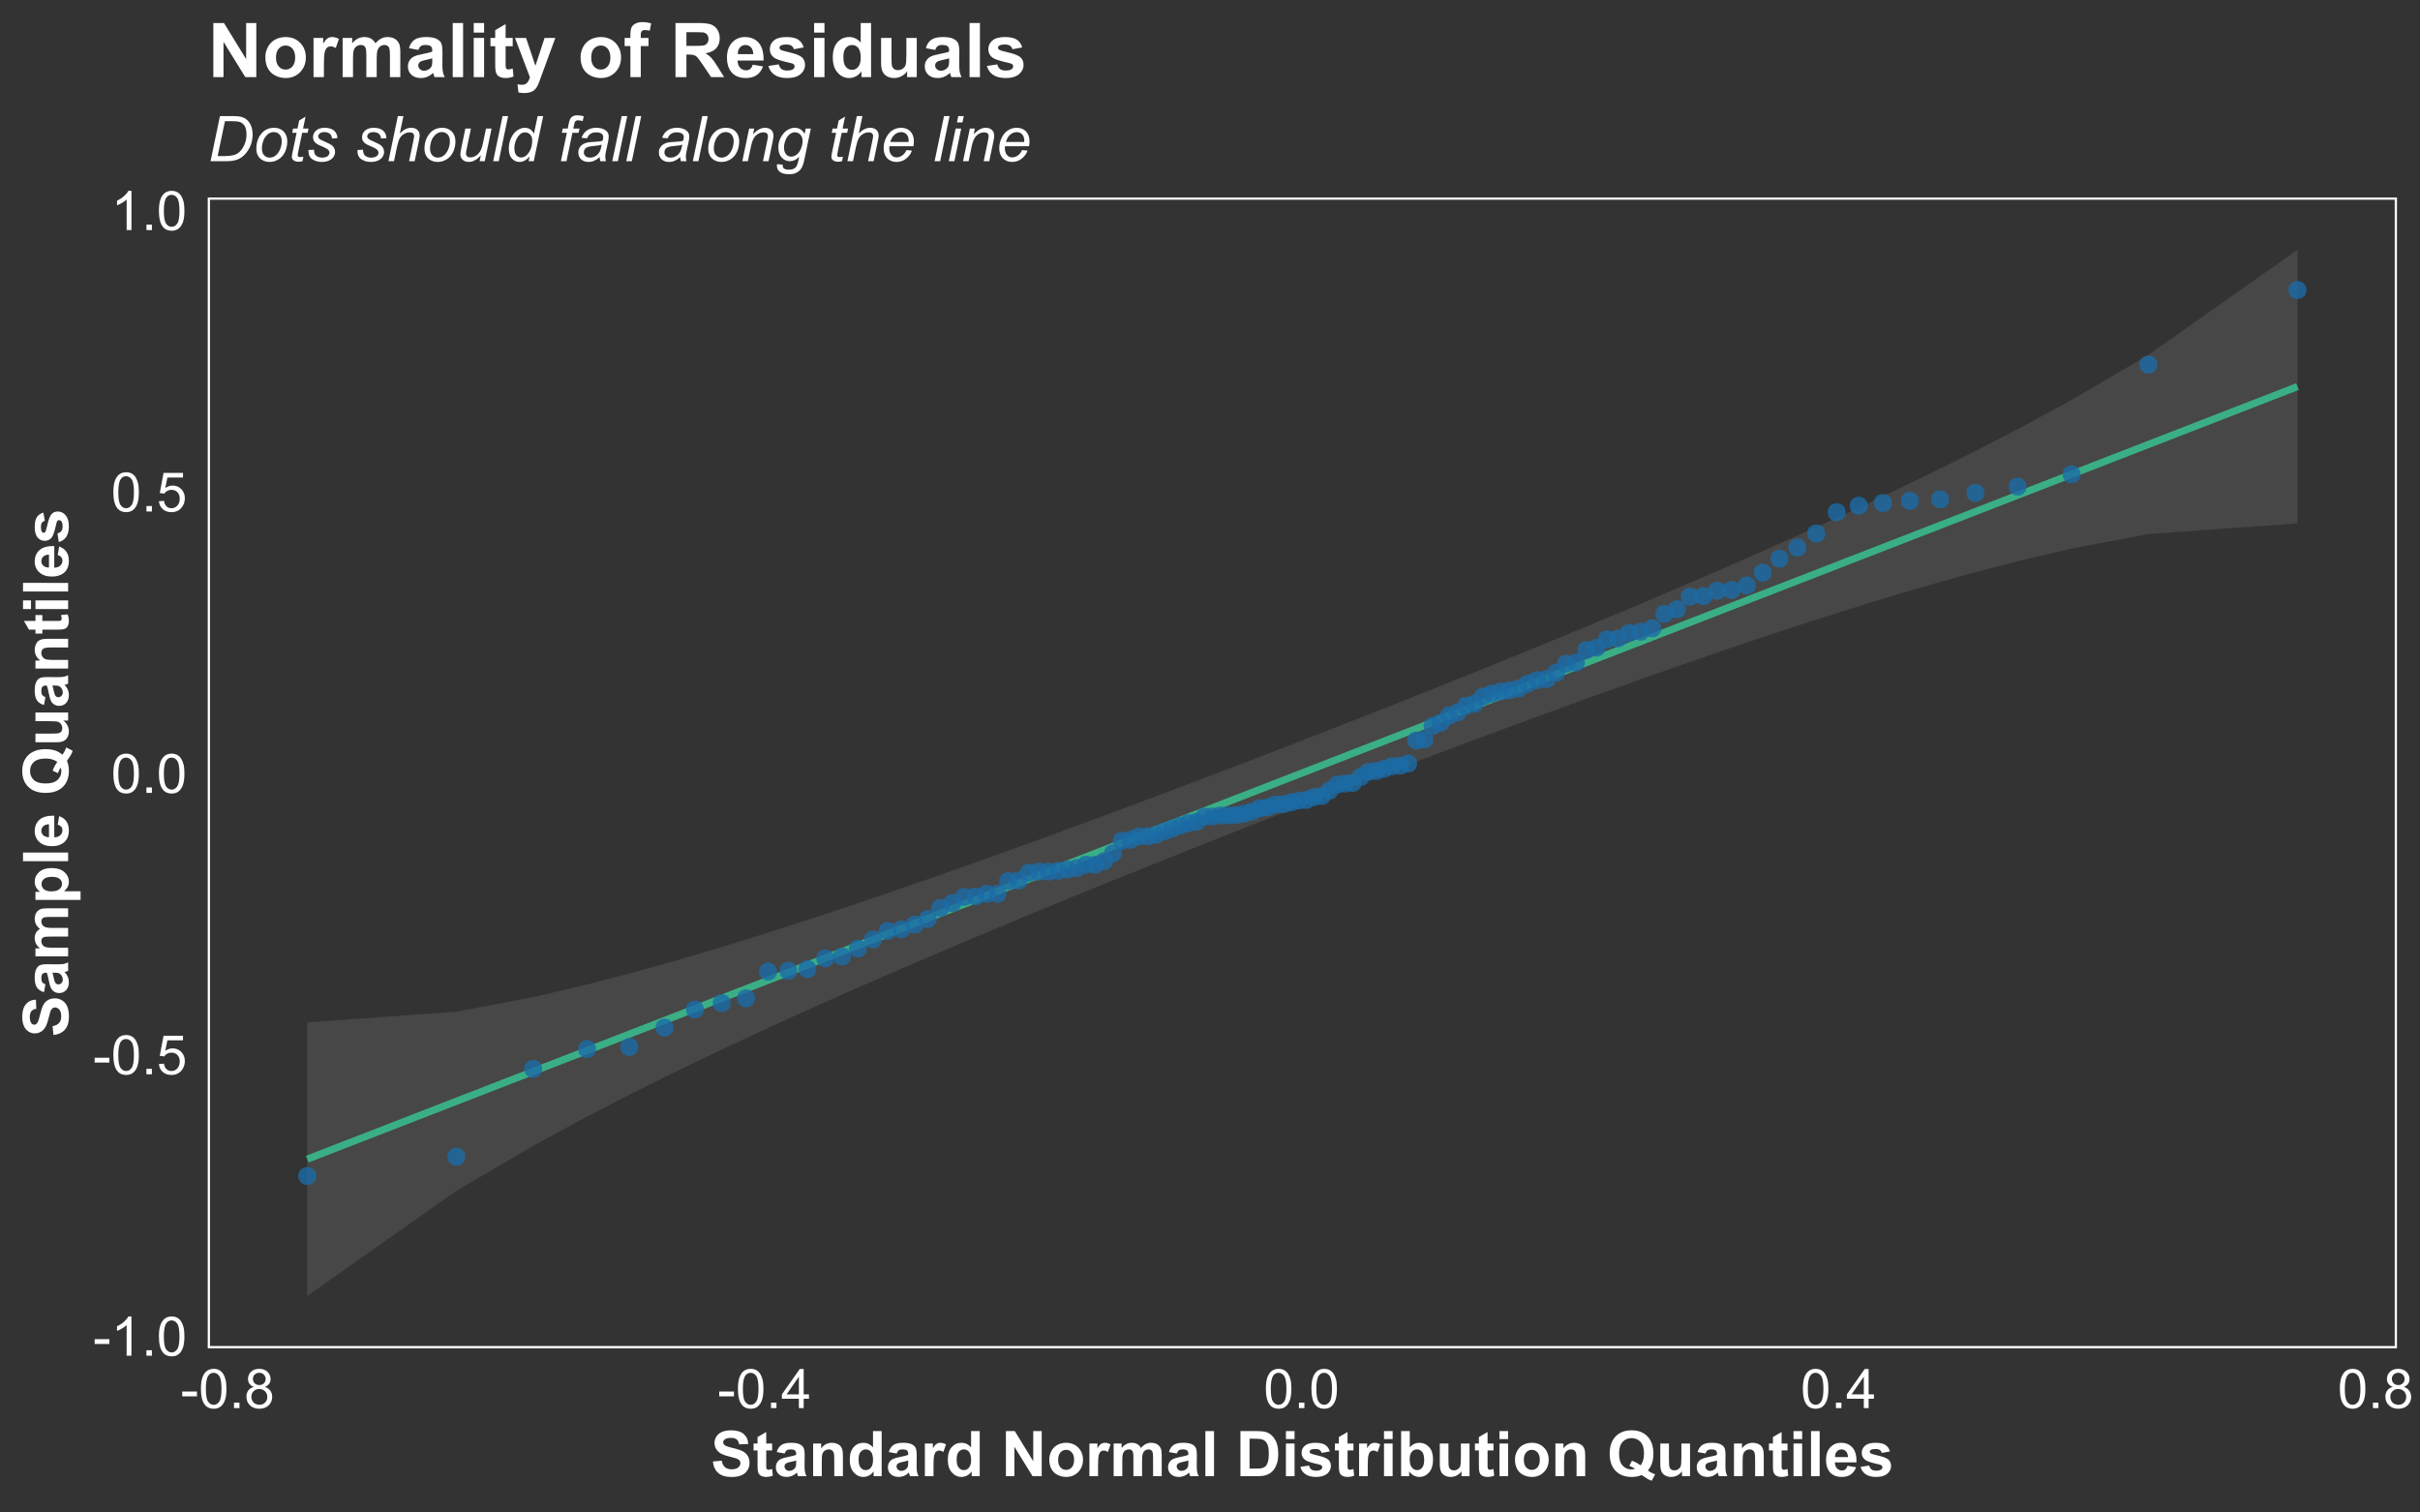 <?xml version="1.0" encoding="UTF-8"?>
<svg xmlns="http://www.w3.org/2000/svg" xmlns:xlink="http://www.w3.org/1999/xlink" width="576pt" height="360pt" viewBox="0 0 576 360" version="1.1">
<rect x="0" y="0" width="576" height="360" fill="#333333" stroke="none"/>
<defs>
<g>
<symbol overflow="visible" id="glyph0-0">
<path style="stroke:none;" d="M 1.625 0 L 1.625 -8.125 L 8.125 -8.125 L 8.125 0 Z M 1.828 -0.203 L 7.922 -0.203 L 7.922 -7.922 L 1.828 -7.922 Z M 1.828 -0.203 "/>
</symbol>
<symbol overflow="visible" id="glyph0-1">
<path style="stroke:none;" d="M 0.414 -2.793 L 0.414 -3.941 L 3.922 -3.941 L 3.922 -2.793 Z M 0.414 -2.793 "/>
</symbol>
<symbol overflow="visible" id="glyph0-2">
<path style="stroke:none;" d="M 4.844 0 L 3.699 0 L 3.699 -7.281 C 3.422 -7.016 3.062 -6.754 2.617 -6.492 C 2.168 -6.23 1.766 -6.031 1.414 -5.902 L 1.414 -7.008 C 2.051 -7.305 2.609 -7.668 3.09 -8.098 C 3.566 -8.527 3.906 -8.941 4.105 -9.344 L 4.844 -9.344 Z M 4.844 0 "/>
</symbol>
<symbol overflow="visible" id="glyph0-3">
<path style="stroke:none;" d="M 1.18 0 L 1.18 -1.301 L 2.48 -1.301 L 2.48 0 Z M 1.18 0 "/>
</symbol>
<symbol overflow="visible" id="glyph0-4">
<path style="stroke:none;" d="M 0.539 -4.59 C 0.539 -5.684 0.652 -6.57 0.879 -7.242 C 1.105 -7.914 1.441 -8.43 1.887 -8.797 C 2.332 -9.156 2.895 -9.34 3.574 -9.344 C 4.074 -9.34 4.512 -9.238 4.887 -9.043 C 5.262 -8.84 5.57 -8.551 5.82 -8.172 C 6.062 -7.793 6.258 -7.332 6.398 -6.789 C 6.539 -6.242 6.609 -5.508 6.609 -4.59 C 6.609 -3.496 6.496 -2.617 6.27 -1.945 C 6.043 -1.273 5.707 -0.754 5.262 -0.387 C 4.816 -0.023 4.254 0.156 3.574 0.16 C 2.676 0.156 1.969 -0.16 1.461 -0.805 C 0.844 -1.578 0.539 -2.84 0.539 -4.59 Z M 1.715 -4.59 C 1.711 -3.059 1.891 -2.043 2.25 -1.539 C 2.605 -1.031 3.047 -0.777 3.574 -0.781 C 4.098 -0.777 4.535 -1.031 4.895 -1.543 C 5.25 -2.047 5.43 -3.062 5.434 -4.59 C 5.43 -6.117 5.25 -7.137 4.895 -7.641 C 4.535 -8.145 4.094 -8.395 3.562 -8.398 C 3.035 -8.395 2.613 -8.172 2.305 -7.73 C 1.906 -7.16 1.711 -6.113 1.715 -4.59 Z M 1.715 -4.59 "/>
</symbol>
<symbol overflow="visible" id="glyph0-5">
<path style="stroke:none;" d="M 0.539 -2.438 L 1.738 -2.539 C 1.824 -1.953 2.031 -1.516 2.355 -1.223 C 2.68 -0.926 3.07 -0.777 3.531 -0.781 C 4.078 -0.777 4.543 -0.984 4.926 -1.402 C 5.305 -1.812 5.496 -2.363 5.496 -3.055 C 5.496 -3.703 5.312 -4.219 4.945 -4.594 C 4.578 -4.969 4.098 -5.156 3.512 -5.16 C 3.137 -5.156 2.805 -5.074 2.512 -4.91 C 2.215 -4.742 1.984 -4.523 1.816 -4.258 L 0.742 -4.398 L 1.645 -9.18 L 6.273 -9.18 L 6.273 -8.086 L 2.559 -8.086 L 2.055 -5.586 C 2.613 -5.973 3.199 -6.168 3.816 -6.172 C 4.625 -6.168 5.312 -5.887 5.871 -5.324 C 6.43 -4.758 6.707 -4.035 6.711 -3.156 C 6.707 -2.309 6.461 -1.582 5.973 -0.973 C 5.371 -0.219 4.559 0.156 3.531 0.16 C 2.68 0.156 1.988 -0.078 1.453 -0.551 C 0.918 -1.023 0.613 -1.652 0.539 -2.438 Z M 0.539 -2.438 "/>
</symbol>
<symbol overflow="visible" id="glyph0-6">
<path style="stroke:none;" d="M 2.297 -5.047 C 1.82 -5.215 1.469 -5.465 1.242 -5.789 C 1.016 -6.109 0.902 -6.492 0.902 -6.945 C 0.902 -7.617 1.145 -8.188 1.629 -8.652 C 2.113 -9.109 2.762 -9.34 3.574 -9.344 C 4.387 -9.34 5.039 -9.105 5.535 -8.637 C 6.027 -8.164 6.273 -7.59 6.277 -6.914 C 6.273 -6.48 6.16 -6.102 5.938 -5.785 C 5.707 -5.461 5.363 -5.215 4.906 -5.047 C 5.477 -4.855 5.914 -4.555 6.211 -4.145 C 6.508 -3.727 6.656 -3.234 6.66 -2.66 C 6.656 -1.863 6.375 -1.191 5.812 -0.652 C 5.25 -0.109 4.508 0.156 3.594 0.16 C 2.672 0.156 1.934 -0.113 1.371 -0.656 C 0.809 -1.199 0.527 -1.875 0.527 -2.691 C 0.527 -3.293 0.68 -3.801 0.984 -4.211 C 1.289 -4.617 1.727 -4.895 2.297 -5.047 Z M 2.07 -6.984 C 2.066 -6.539 2.211 -6.176 2.496 -5.902 C 2.777 -5.621 3.145 -5.484 3.598 -5.484 C 4.035 -5.484 4.395 -5.621 4.68 -5.898 C 4.957 -6.176 5.098 -6.516 5.102 -6.918 C 5.098 -7.336 4.953 -7.688 4.668 -7.977 C 4.375 -8.258 4.016 -8.402 3.586 -8.406 C 3.148 -8.402 2.785 -8.262 2.5 -7.984 C 2.211 -7.703 2.066 -7.371 2.07 -6.984 Z M 1.703 -2.684 C 1.699 -2.355 1.777 -2.039 1.934 -1.738 C 2.086 -1.43 2.312 -1.195 2.621 -1.031 C 2.922 -0.863 3.25 -0.777 3.605 -0.781 C 4.148 -0.777 4.602 -0.953 4.957 -1.309 C 5.312 -1.656 5.488 -2.105 5.492 -2.648 C 5.488 -3.195 5.305 -3.648 4.941 -4.012 C 4.57 -4.367 4.113 -4.547 3.566 -4.551 C 3.027 -4.547 2.582 -4.367 2.23 -4.016 C 1.875 -3.656 1.699 -3.215 1.703 -2.684 Z M 1.703 -2.684 "/>
</symbol>
<symbol overflow="visible" id="glyph0-7">
<path style="stroke:none;" d="M 4.203 0 L 4.203 -2.227 L 0.164 -2.227 L 0.164 -3.273 L 4.41 -9.305 L 5.344 -9.305 L 5.344 -3.273 L 6.602 -3.273 L 6.602 -2.227 L 5.344 -2.227 L 5.344 0 Z M 4.203 -3.273 L 4.203 -7.473 L 1.289 -3.273 Z M 4.203 -3.273 "/>
</symbol>
<symbol overflow="visible" id="glyph1-0">
<path style="stroke:none;" d="M 1.875 0 L 1.875 -9.375 L 9.375 -9.375 L 9.375 0 Z M 2.109 -0.234 L 9.141 -0.234 L 9.141 -9.141 L 2.109 -9.141 Z M 2.109 -0.234 "/>
</symbol>
<symbol overflow="visible" id="glyph1-1">
<path style="stroke:none;" d="M 0.543 -3.492 L 2.652 -3.699 C 2.777 -2.988 3.035 -2.469 3.426 -2.137 C 3.812 -1.805 4.336 -1.641 4.996 -1.641 C 5.691 -1.641 6.219 -1.785 6.574 -2.082 C 6.926 -2.375 7.102 -2.723 7.105 -3.121 C 7.102 -3.371 7.027 -3.586 6.879 -3.766 C 6.73 -3.941 6.469 -4.098 6.102 -4.234 C 5.844 -4.32 5.266 -4.477 4.367 -4.703 C 3.199 -4.988 2.383 -5.344 1.918 -5.766 C 1.254 -6.352 0.926 -7.07 0.93 -7.926 C 0.926 -8.469 1.082 -8.98 1.395 -9.457 C 1.703 -9.934 2.148 -10.297 2.734 -10.547 C 3.316 -10.797 4.02 -10.922 4.848 -10.922 C 6.191 -10.922 7.207 -10.625 7.891 -10.035 C 8.57 -9.441 8.93 -8.652 8.965 -7.668 L 6.797 -7.574 C 6.703 -8.125 6.504 -8.52 6.199 -8.762 C 5.895 -9 5.438 -9.121 4.828 -9.125 C 4.195 -9.121 3.699 -8.992 3.348 -8.738 C 3.113 -8.566 3 -8.344 3.004 -8.07 C 3 -7.812 3.105 -7.598 3.324 -7.418 C 3.594 -7.188 4.258 -6.945 5.316 -6.699 C 6.367 -6.449 7.148 -6.195 7.656 -5.93 C 8.16 -5.664 8.555 -5.297 8.844 -4.836 C 9.125 -4.371 9.27 -3.805 9.273 -3.129 C 9.27 -2.512 9.098 -1.934 8.758 -1.398 C 8.414 -0.859 7.93 -0.461 7.309 -0.199 C 6.68 0.059 5.902 0.188 4.973 0.191 C 3.613 0.188 2.57 -0.125 1.844 -0.75 C 1.113 -1.375 0.68 -2.289 0.543 -3.492 Z M 0.543 -3.492 "/>
</symbol>
<symbol overflow="visible" id="glyph1-2">
<path style="stroke:none;" d="M 4.645 -7.777 L 4.645 -6.137 L 3.238 -6.137 L 3.238 -3.004 C 3.234 -2.367 3.246 -1.996 3.277 -1.891 C 3.301 -1.785 3.363 -1.699 3.457 -1.633 C 3.551 -1.562 3.668 -1.527 3.809 -1.531 C 3.996 -1.527 4.27 -1.594 4.637 -1.727 L 4.812 -0.133 C 4.328 0.074 3.789 0.176 3.188 0.176 C 2.812 0.176 2.477 0.113 2.18 -0.012 C 1.883 -0.137 1.664 -0.297 1.527 -0.492 C 1.387 -0.688 1.289 -0.953 1.238 -1.297 C 1.191 -1.531 1.172 -2.016 1.172 -2.746 L 1.172 -6.137 L 0.227 -6.137 L 0.227 -7.777 L 1.172 -7.777 L 1.172 -9.324 L 3.238 -10.523 L 3.238 -7.777 Z M 4.645 -7.777 "/>
</symbol>
<symbol overflow="visible" id="glyph1-3">
<path style="stroke:none;" d="M 2.613 -5.406 L 0.746 -5.742 C 0.953 -6.492 1.316 -7.047 1.832 -7.41 C 2.344 -7.77 3.105 -7.949 4.117 -7.953 C 5.031 -7.949 5.715 -7.84 6.164 -7.625 C 6.613 -7.406 6.93 -7.133 7.113 -6.797 C 7.297 -6.461 7.387 -5.848 7.391 -4.957 L 7.367 -2.555 C 7.363 -1.871 7.398 -1.367 7.465 -1.043 C 7.531 -0.715 7.652 -0.367 7.836 0 L 5.801 0 C 5.746 -0.133 5.68 -0.336 5.602 -0.609 C 5.566 -0.727 5.543 -0.805 5.531 -0.852 C 5.18 -0.504 4.801 -0.246 4.402 -0.078 C 3.996 0.094 3.57 0.176 3.121 0.176 C 2.316 0.176 1.684 -0.039 1.227 -0.477 C 0.762 -0.906 0.531 -1.457 0.535 -2.125 C 0.531 -2.559 0.637 -2.949 0.848 -3.297 C 1.055 -3.641 1.348 -3.906 1.73 -4.09 C 2.105 -4.273 2.652 -4.434 3.367 -4.57 C 4.328 -4.75 4.996 -4.918 5.367 -5.074 L 5.367 -5.281 C 5.367 -5.672 5.27 -5.953 5.074 -6.125 C 4.879 -6.289 4.508 -6.375 3.969 -6.379 C 3.602 -6.375 3.316 -6.301 3.113 -6.16 C 2.902 -6.012 2.738 -5.762 2.613 -5.406 Z M 5.367 -3.734 C 5.102 -3.641 4.684 -3.535 4.113 -3.418 C 3.543 -3.293 3.168 -3.176 2.996 -3.062 C 2.723 -2.871 2.59 -2.629 2.594 -2.336 C 2.59 -2.047 2.695 -1.797 2.914 -1.59 C 3.125 -1.375 3.398 -1.27 3.734 -1.273 C 4.102 -1.27 4.457 -1.395 4.797 -1.641 C 5.043 -1.824 5.207 -2.051 5.289 -2.32 C 5.34 -2.496 5.367 -2.828 5.367 -3.324 Z M 5.367 -3.734 "/>
</symbol>
<symbol overflow="visible" id="glyph1-4">
<path style="stroke:none;" d="M 8.152 0 L 6.094 0 L 6.094 -3.969 C 6.094 -4.805 6.047 -5.348 5.961 -5.598 C 5.867 -5.84 5.727 -6.031 5.531 -6.172 C 5.336 -6.305 5.098 -6.375 4.82 -6.379 C 4.461 -6.375 4.141 -6.277 3.859 -6.086 C 3.574 -5.887 3.379 -5.629 3.277 -5.309 C 3.168 -4.988 3.117 -4.391 3.121 -3.523 L 3.121 0 L 1.062 0 L 1.062 -7.777 L 2.973 -7.777 L 2.973 -6.637 C 3.648 -7.512 4.504 -7.949 5.539 -7.953 C 5.988 -7.949 6.402 -7.867 6.781 -7.707 C 7.156 -7.543 7.441 -7.336 7.637 -7.082 C 7.824 -6.828 7.961 -6.539 8.039 -6.219 C 8.113 -5.891 8.148 -5.43 8.152 -4.836 Z M 8.152 0 "/>
</symbol>
<symbol overflow="visible" id="glyph1-5">
<path style="stroke:none;" d="M 8.211 0 L 6.297 0 L 6.297 -1.141 C 5.98 -0.695 5.605 -0.363 5.176 -0.148 C 4.738 0.07 4.305 0.176 3.867 0.176 C 2.973 0.176 2.207 -0.184 1.57 -0.902 C 0.934 -1.621 0.613 -2.625 0.617 -3.918 C 0.613 -5.234 0.926 -6.234 1.547 -6.922 C 2.164 -7.605 2.945 -7.949 3.898 -7.953 C 4.762 -7.949 5.516 -7.59 6.152 -6.871 L 6.152 -10.738 L 8.211 -10.738 Z M 2.719 -4.059 C 2.719 -3.227 2.832 -2.625 3.062 -2.258 C 3.391 -1.715 3.855 -1.445 4.453 -1.449 C 4.926 -1.445 5.328 -1.648 5.66 -2.055 C 5.992 -2.457 6.156 -3.059 6.16 -3.859 C 6.156 -4.75 5.996 -5.395 5.676 -5.789 C 5.352 -6.18 4.938 -6.375 4.438 -6.379 C 3.945 -6.375 3.539 -6.18 3.211 -5.797 C 2.883 -5.406 2.719 -4.828 2.719 -4.059 Z M 2.719 -4.059 "/>
</symbol>
<symbol overflow="visible" id="glyph1-6">
<path style="stroke:none;" d="M 3.047 0 L 0.988 0 L 0.988 -7.777 L 2.898 -7.777 L 2.898 -6.672 C 3.223 -7.191 3.516 -7.535 3.781 -7.703 C 4.039 -7.867 4.336 -7.949 4.672 -7.953 C 5.137 -7.949 5.59 -7.82 6.027 -7.566 L 5.391 -5.773 C 5.043 -5.992 4.719 -6.105 4.422 -6.109 C 4.133 -6.105 3.891 -6.027 3.691 -5.871 C 3.488 -5.711 3.328 -5.422 3.219 -5.008 C 3.102 -4.59 3.047 -3.723 3.047 -2.402 Z M 3.047 0 "/>
</symbol>
<symbol overflow="visible" id="glyph1-7">
<path style="stroke:none;" d="M 1.113 0 L 1.113 -10.738 L 3.223 -10.738 L 7.617 -3.566 L 7.617 -10.738 L 9.633 -10.738 L 9.633 0 L 7.457 0 L 3.129 -7 L 3.129 0 Z M 1.113 0 "/>
</symbol>
<symbol overflow="visible" id="glyph1-8">
<path style="stroke:none;" d="M 0.602 -4 C 0.598 -4.68 0.766 -5.34 1.105 -5.984 C 1.438 -6.621 1.914 -7.109 2.535 -7.449 C 3.152 -7.781 3.844 -7.949 4.605 -7.953 C 5.781 -7.949 6.746 -7.566 7.5 -6.805 C 8.25 -6.039 8.625 -5.074 8.629 -3.91 C 8.625 -2.73 8.246 -1.758 7.488 -0.984 C 6.73 -0.211 5.773 0.176 4.621 0.176 C 3.906 0.176 3.227 0.016 2.578 -0.305 C 1.93 -0.625 1.438 -1.098 1.105 -1.723 C 0.766 -2.348 0.598 -3.105 0.602 -4 Z M 2.711 -3.891 C 2.707 -3.117 2.891 -2.523 3.258 -2.113 C 3.625 -1.703 4.074 -1.5 4.613 -1.5 C 5.148 -1.5 5.602 -1.703 5.965 -2.113 C 6.328 -2.523 6.508 -3.121 6.512 -3.902 C 6.508 -4.664 6.328 -5.25 5.965 -5.66 C 5.602 -6.07 5.148 -6.273 4.613 -6.277 C 4.074 -6.273 3.625 -6.07 3.258 -5.66 C 2.891 -5.25 2.707 -4.66 2.711 -3.891 Z M 2.711 -3.891 "/>
</symbol>
<symbol overflow="visible" id="glyph1-9">
<path style="stroke:none;" d="M 0.922 -7.777 L 2.82 -7.777 L 2.82 -6.715 C 3.492 -7.539 4.301 -7.949 5.242 -7.953 C 5.738 -7.949 6.172 -7.848 6.539 -7.645 C 6.906 -7.438 7.207 -7.129 7.441 -6.715 C 7.781 -7.129 8.148 -7.438 8.547 -7.645 C 8.941 -7.848 9.363 -7.949 9.812 -7.953 C 10.383 -7.949 10.867 -7.836 11.266 -7.605 C 11.66 -7.371 11.957 -7.031 12.152 -6.586 C 12.293 -6.25 12.363 -5.711 12.363 -4.973 L 12.363 0 L 10.305 0 L 10.305 -4.445 C 10.301 -5.215 10.23 -5.715 10.094 -5.941 C 9.902 -6.23 9.609 -6.375 9.215 -6.379 C 8.922 -6.375 8.648 -6.285 8.398 -6.113 C 8.141 -5.934 7.961 -5.68 7.852 -5.344 C 7.738 -5.004 7.68 -4.465 7.684 -3.734 L 7.684 0 L 5.625 0 L 5.625 -4.262 C 5.625 -5.016 5.586 -5.504 5.516 -5.727 C 5.438 -5.945 5.324 -6.109 5.176 -6.219 C 5.02 -6.32 4.812 -6.375 4.547 -6.379 C 4.227 -6.375 3.941 -6.289 3.691 -6.121 C 3.438 -5.949 3.254 -5.703 3.145 -5.383 C 3.031 -5.059 2.977 -4.523 2.98 -3.781 L 2.98 0 L 0.922 0 Z M 0.922 -7.777 "/>
</symbol>
<symbol overflow="visible" id="glyph1-10">
<path style="stroke:none;" d="M 1.078 0 L 1.078 -10.738 L 3.133 -10.738 L 3.133 0 Z M 1.078 0 "/>
</symbol>
<symbol overflow="visible" id="glyph1-11">
<path style="stroke:none;" d="M 1.086 -10.738 L 5.047 -10.738 C 5.938 -10.734 6.621 -10.664 7.09 -10.531 C 7.719 -10.344 8.258 -10.016 8.707 -9.543 C 9.156 -9.066 9.496 -8.484 9.734 -7.801 C 9.965 -7.113 10.082 -6.27 10.086 -5.266 C 10.082 -4.379 9.973 -3.617 9.758 -2.98 C 9.484 -2.195 9.102 -1.562 8.605 -1.086 C 8.227 -0.715 7.719 -0.43 7.082 -0.227 C 6.602 -0.074 5.961 0 5.164 0 L 1.086 0 Z M 3.25 -8.922 L 3.25 -1.809 L 4.871 -1.809 C 5.473 -1.805 5.91 -1.84 6.18 -1.91 C 6.531 -1.996 6.824 -2.145 7.059 -2.355 C 7.289 -2.566 7.477 -2.91 7.625 -3.395 C 7.766 -3.871 7.84 -4.527 7.844 -5.359 C 7.84 -6.188 7.766 -6.824 7.625 -7.27 C 7.477 -7.711 7.273 -8.059 7.008 -8.312 C 6.742 -8.559 6.406 -8.727 6.008 -8.82 C 5.699 -8.883 5.105 -8.918 4.227 -8.922 Z M 3.25 -8.922 "/>
</symbol>
<symbol overflow="visible" id="glyph1-12">
<path style="stroke:none;" d="M 1.078 -8.832 L 1.078 -10.738 L 3.133 -10.738 L 3.133 -8.832 Z M 1.078 0 L 1.078 -7.777 L 3.133 -7.777 L 3.133 0 Z M 1.078 0 "/>
</symbol>
<symbol overflow="visible" id="glyph1-13">
<path style="stroke:none;" d="M 0.352 -2.219 L 2.418 -2.535 C 2.5 -2.133 2.676 -1.828 2.949 -1.621 C 3.215 -1.414 3.594 -1.312 4.078 -1.312 C 4.609 -1.312 5.008 -1.41 5.281 -1.605 C 5.457 -1.738 5.547 -1.918 5.551 -2.152 C 5.547 -2.305 5.5 -2.438 5.406 -2.543 C 5.301 -2.637 5.07 -2.727 4.719 -2.812 C 3.055 -3.18 2.004 -3.512 1.559 -3.816 C 0.941 -4.23 0.633 -4.816 0.637 -5.566 C 0.633 -6.238 0.898 -6.805 1.434 -7.266 C 1.965 -7.723 2.789 -7.949 3.91 -7.953 C 4.973 -7.949 5.766 -7.777 6.285 -7.434 C 6.801 -7.086 7.156 -6.574 7.352 -5.895 L 5.414 -5.539 C 5.328 -5.836 5.168 -6.07 4.941 -6.234 C 4.707 -6.395 4.379 -6.473 3.949 -6.477 C 3.402 -6.473 3.012 -6.398 2.781 -6.246 C 2.621 -6.137 2.543 -5.996 2.547 -5.828 C 2.543 -5.68 2.613 -5.555 2.754 -5.457 C 2.938 -5.316 3.578 -5.125 4.676 -4.875 C 5.77 -4.625 6.535 -4.32 6.973 -3.961 C 7.402 -3.594 7.617 -3.082 7.617 -2.43 C 7.617 -1.715 7.316 -1.102 6.723 -0.594 C 6.121 -0.078 5.242 0.176 4.078 0.176 C 3.02 0.176 2.18 -0.039 1.562 -0.469 C 0.941 -0.898 0.539 -1.48 0.352 -2.219 Z M 0.352 -2.219 "/>
</symbol>
<symbol overflow="visible" id="glyph1-14">
<path style="stroke:none;" d="M 0.988 0 L 0.988 -10.738 L 3.047 -10.738 L 3.047 -6.871 C 3.68 -7.59 4.43 -7.949 5.305 -7.953 C 6.246 -7.949 7.031 -7.605 7.652 -6.922 C 8.273 -6.234 8.582 -5.25 8.586 -3.969 C 8.582 -2.637 8.266 -1.613 7.637 -0.898 C 7 -0.18 6.234 0.176 5.332 0.176 C 4.887 0.176 4.445 0.066 4.016 -0.156 C 3.578 -0.379 3.207 -0.707 2.898 -1.141 L 2.898 0 Z M 3.031 -4.059 C 3.027 -3.25 3.156 -2.652 3.414 -2.27 C 3.77 -1.719 4.242 -1.445 4.836 -1.449 C 5.285 -1.445 5.672 -1.641 5.996 -2.031 C 6.312 -2.418 6.473 -3.031 6.477 -3.867 C 6.473 -4.754 6.312 -5.395 5.992 -5.789 C 5.668 -6.18 5.254 -6.375 4.754 -6.379 C 4.258 -6.375 3.848 -6.184 3.523 -5.805 C 3.191 -5.418 3.027 -4.836 3.031 -4.059 Z M 3.031 -4.059 "/>
</symbol>
<symbol overflow="visible" id="glyph1-15">
<path style="stroke:none;" d="M 6.195 0 L 6.195 -1.164 C 5.91 -0.746 5.539 -0.418 5.078 -0.184 C 4.613 0.059 4.125 0.176 3.617 0.176 C 3.094 0.176 2.625 0.062 2.211 -0.168 C 1.793 -0.395 1.492 -0.715 1.309 -1.133 C 1.121 -1.547 1.031 -2.121 1.031 -2.855 L 1.031 -7.777 L 3.09 -7.777 L 3.09 -4.203 C 3.086 -3.105 3.125 -2.438 3.203 -2.191 C 3.277 -1.945 3.414 -1.75 3.617 -1.605 C 3.812 -1.461 4.066 -1.387 4.379 -1.391 C 4.727 -1.387 5.043 -1.484 5.324 -1.68 C 5.602 -1.871 5.793 -2.109 5.895 -2.398 C 5.996 -2.68 6.047 -3.379 6.051 -4.496 L 6.051 -7.777 L 8.109 -7.777 L 8.109 0 Z M 6.195 0 "/>
</symbol>
<symbol overflow="visible" id="glyph1-16">
<path style="stroke:none;" d="M 9.734 -1.363 C 10.262 -0.977 10.84 -0.672 11.469 -0.453 L 10.672 1.078 C 10.34 0.977 10.02 0.84 9.711 0.672 C 9.641 0.637 9.16 0.324 8.27 -0.277 C 7.562 0.031 6.785 0.18 5.934 0.184 C 4.281 0.18 2.988 -0.301 2.055 -1.273 C 1.117 -2.242 0.648 -3.609 0.652 -5.367 C 0.648 -7.121 1.117 -8.484 2.059 -9.461 C 2.992 -10.434 4.266 -10.922 5.875 -10.922 C 7.465 -10.922 8.727 -10.434 9.66 -9.461 C 10.59 -8.484 11.055 -7.121 11.059 -5.367 C 11.055 -4.438 10.926 -3.621 10.672 -2.922 C 10.473 -2.383 10.16 -1.863 9.734 -1.363 Z M 7.992 -2.586 C 8.266 -2.91 8.473 -3.309 8.613 -3.773 C 8.754 -4.234 8.824 -4.766 8.824 -5.367 C 8.824 -6.609 8.551 -7.535 8.004 -8.148 C 7.457 -8.758 6.742 -9.062 5.859 -9.066 C 4.977 -9.062 4.258 -8.758 3.711 -8.145 C 3.156 -7.527 2.883 -6.602 2.887 -5.367 C 2.883 -4.109 3.156 -3.168 3.711 -2.551 C 4.258 -1.926 4.953 -1.617 5.793 -1.617 C 6.102 -1.617 6.398 -1.668 6.68 -1.773 C 6.238 -2.059 5.789 -2.281 5.34 -2.445 L 5.945 -3.684 C 6.656 -3.438 7.34 -3.07 7.992 -2.586 Z M 7.992 -2.586 "/>
</symbol>
<symbol overflow="visible" id="glyph1-17">
<path style="stroke:none;" d="M 5.582 -2.477 L 7.633 -2.133 C 7.363 -1.379 6.945 -0.805 6.383 -0.414 C 5.812 -0.02 5.102 0.176 4.25 0.176 C 2.891 0.176 1.891 -0.266 1.246 -1.148 C 0.73 -1.855 0.473 -2.75 0.477 -3.832 C 0.473 -5.121 0.809 -6.129 1.484 -6.859 C 2.156 -7.586 3.012 -7.949 4.043 -7.953 C 5.199 -7.949 6.109 -7.566 6.781 -6.805 C 7.445 -6.039 7.766 -4.871 7.742 -3.297 L 2.586 -3.297 C 2.598 -2.684 2.766 -2.207 3.082 -1.871 C 3.398 -1.527 3.793 -1.359 4.27 -1.363 C 4.59 -1.359 4.859 -1.445 5.082 -1.625 C 5.301 -1.797 5.469 -2.082 5.582 -2.477 Z M 5.699 -4.555 C 5.68 -5.148 5.523 -5.602 5.234 -5.914 C 4.938 -6.219 4.582 -6.375 4.168 -6.379 C 3.715 -6.375 3.344 -6.211 3.055 -5.891 C 2.758 -5.559 2.613 -5.113 2.621 -4.555 Z M 5.699 -4.555 "/>
</symbol>
<symbol overflow="visible" id="glyph2-0">
<path style="stroke:none;" d="M 0 -1.875 L -9.375 -1.875 L -9.375 -9.375 L 0 -9.375 Z M -0.234 -2.109 L -0.234 -9.141 L -9.141 -9.141 L -9.141 -2.109 Z M -0.234 -2.109 "/>
</symbol>
<symbol overflow="visible" id="glyph2-1">
<path style="stroke:none;" d="M -3.492 -0.543 L -3.699 -2.652 C -2.988 -2.777 -2.469 -3.035 -2.137 -3.426 C -1.805 -3.812 -1.641 -4.336 -1.641 -4.996 C -1.641 -5.691 -1.785 -6.219 -2.082 -6.574 C -2.375 -6.926 -2.723 -7.102 -3.121 -7.105 C -3.371 -7.102 -3.586 -7.027 -3.766 -6.879 C -3.941 -6.73 -4.098 -6.469 -4.234 -6.102 C -4.32 -5.844 -4.477 -5.266 -4.703 -4.367 C -4.988 -3.199 -5.344 -2.383 -5.766 -1.918 C -6.352 -1.254 -7.07 -0.926 -7.926 -0.93 C -8.469 -0.926 -8.98 -1.082 -9.457 -1.395 C -9.934 -1.703 -10.297 -2.148 -10.547 -2.734 C -10.797 -3.316 -10.922 -4.02 -10.922 -4.848 C -10.922 -6.191 -10.625 -7.207 -10.035 -7.891 C -9.441 -8.57 -8.652 -8.93 -7.668 -8.965 L -7.574 -6.797 C -8.125 -6.703 -8.52 -6.504 -8.762 -6.199 C -9 -5.895 -9.121 -5.438 -9.125 -4.828 C -9.121 -4.195 -8.992 -3.699 -8.738 -3.348 C -8.566 -3.113 -8.344 -3 -8.07 -3.004 C -7.812 -3 -7.598 -3.105 -7.418 -3.324 C -7.188 -3.594 -6.945 -4.258 -6.699 -5.316 C -6.449 -6.367 -6.195 -7.148 -5.93 -7.656 C -5.664 -8.16 -5.297 -8.555 -4.836 -8.844 C -4.371 -9.125 -3.805 -9.27 -3.129 -9.273 C -2.512 -9.27 -1.934 -9.098 -1.398 -8.758 C -0.859 -8.414 -0.461 -7.93 -0.199 -7.309 C 0.059 -6.68 0.188 -5.902 0.191 -4.973 C 0.188 -3.613 -0.125 -2.57 -0.75 -1.844 C -1.375 -1.113 -2.289 -0.68 -3.492 -0.543 Z M -3.492 -0.543 "/>
</symbol>
<symbol overflow="visible" id="glyph2-2">
<path style="stroke:none;" d="M -5.406 -2.613 L -5.742 -0.746 C -6.492 -0.953 -7.047 -1.316 -7.41 -1.832 C -7.77 -2.344 -7.949 -3.105 -7.953 -4.117 C -7.949 -5.031 -7.84 -5.715 -7.625 -6.164 C -7.406 -6.613 -7.133 -6.93 -6.797 -7.113 C -6.461 -7.297 -5.848 -7.387 -4.957 -7.391 L -2.555 -7.367 C -1.871 -7.363 -1.367 -7.398 -1.043 -7.465 C -0.715 -7.531 -0.367 -7.652 0 -7.836 L 0 -5.801 C -0.133 -5.746 -0.336 -5.68 -0.609 -5.602 C -0.727 -5.566 -0.805 -5.543 -0.848 -5.531 C -0.504 -5.18 -0.246 -4.801 -0.078 -4.402 C 0.094 -3.996 0.176 -3.57 0.176 -3.121 C 0.176 -2.316 -0.039 -1.684 -0.477 -1.227 C -0.906 -0.762 -1.457 -0.531 -2.125 -0.535 C -2.559 -0.531 -2.949 -0.637 -3.297 -0.848 C -3.641 -1.055 -3.906 -1.348 -4.09 -1.73 C -4.273 -2.105 -4.434 -2.652 -4.57 -3.371 C -4.75 -4.328 -4.918 -4.996 -5.074 -5.367 L -5.281 -5.367 C -5.672 -5.367 -5.953 -5.27 -6.125 -5.074 C -6.289 -4.879 -6.375 -4.508 -6.379 -3.969 C -6.375 -3.602 -6.301 -3.316 -6.16 -3.113 C -6.012 -2.902 -5.762 -2.738 -5.406 -2.613 Z M -3.734 -5.367 C -3.641 -5.102 -3.535 -4.684 -3.418 -4.113 C -3.293 -3.543 -3.176 -3.168 -3.062 -2.996 C -2.871 -2.723 -2.629 -2.59 -2.336 -2.594 C -2.043 -2.59 -1.793 -2.695 -1.586 -2.914 C -1.375 -3.125 -1.27 -3.398 -1.273 -3.734 C -1.27 -4.102 -1.395 -4.457 -1.641 -4.797 C -1.824 -5.043 -2.051 -5.207 -2.32 -5.289 C -2.496 -5.34 -2.828 -5.367 -3.324 -5.367 Z M -3.734 -5.367 "/>
</symbol>
<symbol overflow="visible" id="glyph2-3">
<path style="stroke:none;" d="M -7.777 -0.922 L -7.777 -2.82 L -6.715 -2.82 C -7.539 -3.496 -7.949 -4.305 -7.953 -5.246 C -7.949 -5.738 -7.848 -6.172 -7.645 -6.539 C -7.438 -6.906 -7.129 -7.207 -6.715 -7.441 C -7.129 -7.781 -7.438 -8.148 -7.645 -8.547 C -7.848 -8.941 -7.949 -9.363 -7.953 -9.812 C -7.949 -10.383 -7.836 -10.867 -7.605 -11.266 C -7.371 -11.66 -7.031 -11.957 -6.586 -12.152 C -6.25 -12.293 -5.711 -12.363 -4.973 -12.363 L 0 -12.363 L 0 -10.305 L -4.445 -10.305 C -5.215 -10.301 -5.715 -10.23 -5.941 -10.094 C -6.23 -9.902 -6.375 -9.609 -6.379 -9.215 C -6.375 -8.922 -6.285 -8.648 -6.113 -8.398 C -5.934 -8.141 -5.676 -7.961 -5.34 -7.852 C -4.996 -7.738 -4.461 -7.68 -3.734 -7.684 L 0 -7.684 L 0 -5.625 L -4.262 -5.625 C -5.016 -5.625 -5.504 -5.586 -5.727 -5.516 C -5.945 -5.438 -6.109 -5.324 -6.219 -5.176 C -6.32 -5.02 -6.375 -4.812 -6.379 -4.547 C -6.375 -4.227 -6.289 -3.941 -6.121 -3.691 C -5.949 -3.438 -5.703 -3.254 -5.383 -3.145 C -5.059 -3.031 -4.523 -2.977 -3.781 -2.98 L 0 -2.98 L 0 -0.922 Z M -7.777 -0.922 "/>
</symbol>
<symbol overflow="visible" id="glyph2-4">
<path style="stroke:none;" d="M -7.777 -1.02 L -7.777 -2.938 L -6.637 -2.938 C -7.023 -3.184 -7.34 -3.523 -7.586 -3.949 C -7.828 -4.371 -7.949 -4.84 -7.953 -5.363 C -7.949 -6.262 -7.598 -7.027 -6.891 -7.66 C -6.18 -8.285 -5.191 -8.602 -3.934 -8.605 C -2.629 -8.602 -1.621 -8.285 -0.902 -7.652 C -0.184 -7.02 0.176 -6.25 0.176 -5.348 C 0.176 -4.914 0.094 -4.523 -0.078 -4.18 C -0.246 -3.828 -0.543 -3.461 -0.961 -3.078 L 2.961 -3.078 L 2.961 -1.02 Z M -4.02 -3.055 C -3.145 -3.051 -2.496 -3.227 -2.082 -3.574 C -1.66 -3.918 -1.453 -4.34 -1.457 -4.84 C -1.453 -5.316 -1.645 -5.715 -2.031 -6.035 C -2.41 -6.352 -3.039 -6.508 -3.918 -6.512 C -4.73 -6.508 -5.336 -6.344 -5.734 -6.02 C -6.129 -5.691 -6.328 -5.289 -6.328 -4.805 C -6.328 -4.301 -6.133 -3.883 -5.746 -3.551 C -5.355 -3.219 -4.781 -3.051 -4.02 -3.055 Z M -4.02 -3.055 "/>
</symbol>
<symbol overflow="visible" id="glyph2-5">
<path style="stroke:none;" d="M 0 -1.078 L -10.738 -1.078 L -10.738 -3.137 L 0 -3.133 Z M 0 -1.078 "/>
</symbol>
<symbol overflow="visible" id="glyph2-6">
<path style="stroke:none;" d="M -2.477 -5.582 L -2.133 -7.633 C -1.379 -7.363 -0.805 -6.945 -0.414 -6.383 C -0.02 -5.812 0.176 -5.102 0.176 -4.25 C 0.176 -2.891 -0.266 -1.891 -1.148 -1.246 C -1.855 -0.73 -2.75 -0.473 -3.832 -0.477 C -5.121 -0.473 -6.129 -0.809 -6.859 -1.484 C -7.586 -2.156 -7.949 -3.012 -7.953 -4.043 C -7.949 -5.199 -7.566 -6.109 -6.805 -6.781 C -6.039 -7.445 -4.871 -7.766 -3.297 -7.742 L -3.297 -2.586 C -2.684 -2.598 -2.207 -2.766 -1.871 -3.082 C -1.527 -3.398 -1.359 -3.793 -1.363 -4.27 C -1.359 -4.59 -1.445 -4.859 -1.625 -5.082 C -1.797 -5.301 -2.082 -5.469 -2.477 -5.582 Z M -4.555 -5.699 C -5.148 -5.68 -5.602 -5.523 -5.914 -5.234 C -6.219 -4.938 -6.375 -4.582 -6.379 -4.168 C -6.375 -3.715 -6.211 -3.344 -5.891 -3.055 C -5.559 -2.758 -5.113 -2.613 -4.555 -2.621 Z M -4.555 -5.699 "/>
</symbol>
<symbol overflow="visible" id="glyph2-7">
<path style="stroke:none;" d="M -1.363 -9.734 C -0.977 -10.262 -0.672 -10.84 -0.453 -11.469 L 1.078 -10.672 C 0.977 -10.34 0.84 -10.02 0.676 -9.711 C 0.637 -9.641 0.324 -9.16 -0.277 -8.27 C 0.031 -7.562 0.18 -6.785 0.184 -5.934 C 0.18 -4.281 -0.301 -2.988 -1.273 -2.055 C -2.242 -1.117 -3.609 -0.648 -5.367 -0.652 C -7.121 -0.648 -8.484 -1.117 -9.461 -2.059 C -10.434 -2.992 -10.922 -4.266 -10.922 -5.875 C -10.922 -7.465 -10.434 -8.727 -9.457 -9.66 C -8.48 -10.59 -7.117 -11.055 -5.367 -11.059 C -4.438 -11.055 -3.621 -10.926 -2.922 -10.672 C -2.383 -10.473 -1.863 -10.16 -1.363 -9.734 Z M -2.586 -7.992 C -2.906 -8.266 -3.301 -8.473 -3.77 -8.613 C -4.23 -8.754 -4.766 -8.824 -5.367 -8.824 C -6.609 -8.824 -7.535 -8.551 -8.148 -8.004 C -8.758 -7.457 -9.062 -6.742 -9.066 -5.859 C -9.062 -4.977 -8.758 -4.258 -8.145 -3.711 C -7.527 -3.156 -6.602 -2.883 -5.367 -2.887 C -4.109 -2.883 -3.168 -3.156 -2.551 -3.711 C -1.926 -4.258 -1.617 -4.953 -1.617 -5.793 C -1.617 -6.102 -1.668 -6.398 -1.773 -6.68 C -2.059 -6.238 -2.281 -5.789 -2.445 -5.34 L -3.684 -5.945 C -3.438 -6.656 -3.07 -7.34 -2.586 -7.992 Z M -2.586 -7.992 "/>
</symbol>
<symbol overflow="visible" id="glyph2-8">
<path style="stroke:none;" d="M 0 -6.195 L -1.164 -6.195 C -0.746 -5.91 -0.418 -5.539 -0.184 -5.078 C 0.059 -4.613 0.176 -4.125 0.176 -3.617 C 0.176 -3.094 0.062 -2.625 -0.168 -2.211 C -0.395 -1.793 -0.715 -1.492 -1.133 -1.309 C -1.547 -1.121 -2.121 -1.031 -2.855 -1.031 L -7.777 -1.031 L -7.777 -3.09 L -4.203 -3.09 C -3.105 -3.086 -2.438 -3.125 -2.191 -3.203 C -1.945 -3.277 -1.75 -3.414 -1.605 -3.617 C -1.461 -3.812 -1.387 -4.066 -1.391 -4.379 C -1.387 -4.727 -1.484 -5.043 -1.68 -5.324 C -1.871 -5.602 -2.109 -5.793 -2.398 -5.895 C -2.68 -5.996 -3.379 -6.047 -4.496 -6.051 L -7.777 -6.051 L -7.777 -8.109 L 0 -8.109 Z M 0 -6.195 "/>
</symbol>
<symbol overflow="visible" id="glyph2-9">
<path style="stroke:none;" d="M 0 -8.152 L 0 -6.094 L -3.969 -6.094 C -4.805 -6.094 -5.348 -6.047 -5.598 -5.961 C -5.84 -5.867 -6.031 -5.727 -6.172 -5.531 C -6.305 -5.336 -6.375 -5.098 -6.379 -4.82 C -6.375 -4.461 -6.277 -4.141 -6.086 -3.859 C -5.887 -3.574 -5.629 -3.379 -5.309 -3.277 C -4.988 -3.168 -4.391 -3.117 -3.523 -3.121 L 0 -3.121 L 0 -1.062 L -7.777 -1.062 L -7.777 -2.973 L -6.637 -2.973 C -7.512 -3.648 -7.949 -4.504 -7.953 -5.539 C -7.949 -5.988 -7.867 -6.402 -7.707 -6.781 C -7.543 -7.156 -7.336 -7.441 -7.082 -7.637 C -6.828 -7.824 -6.539 -7.961 -6.219 -8.039 C -5.891 -8.113 -5.43 -8.148 -4.832 -8.152 Z M 0 -8.152 "/>
</symbol>
<symbol overflow="visible" id="glyph2-10">
<path style="stroke:none;" d="M -7.777 -4.645 L -6.137 -4.645 L -6.137 -3.238 L -3.004 -3.238 C -2.367 -3.234 -1.996 -3.246 -1.891 -3.277 C -1.785 -3.301 -1.699 -3.363 -1.633 -3.457 C -1.562 -3.551 -1.527 -3.668 -1.531 -3.809 C -1.527 -3.996 -1.594 -4.27 -1.727 -4.637 L -0.133 -4.812 C 0.074 -4.328 0.176 -3.789 0.176 -3.188 C 0.176 -2.812 0.113 -2.477 -0.012 -2.18 C -0.137 -1.883 -0.297 -1.664 -0.492 -1.527 C -0.688 -1.387 -0.953 -1.289 -1.297 -1.238 C -1.531 -1.191 -2.016 -1.172 -2.746 -1.172 L -6.137 -1.172 L -6.137 -0.227 L -7.777 -0.227 L -7.777 -1.172 L -9.324 -1.172 L -10.523 -3.238 L -7.777 -3.238 Z M -7.777 -4.645 "/>
</symbol>
<symbol overflow="visible" id="glyph2-11">
<path style="stroke:none;" d="M -8.832 -1.078 L -10.738 -1.078 L -10.738 -3.137 L -8.832 -3.137 Z M 0 -1.078 L -7.777 -1.078 L -7.777 -3.137 L 0 -3.133 Z M 0 -1.078 "/>
</symbol>
<symbol overflow="visible" id="glyph2-12">
<path style="stroke:none;" d="M -2.219 -0.352 L -2.535 -2.418 C -2.133 -2.5 -1.828 -2.676 -1.621 -2.949 C -1.414 -3.215 -1.312 -3.594 -1.312 -4.078 C -1.312 -4.609 -1.41 -5.008 -1.605 -5.281 C -1.738 -5.457 -1.918 -5.547 -2.152 -5.551 C -2.305 -5.547 -2.438 -5.5 -2.543 -5.406 C -2.637 -5.301 -2.727 -5.07 -2.812 -4.719 C -3.18 -3.055 -3.512 -2.004 -3.816 -1.559 C -4.23 -0.941 -4.816 -0.633 -5.566 -0.637 C -6.238 -0.633 -6.805 -0.898 -7.266 -1.434 C -7.723 -1.965 -7.949 -2.789 -7.953 -3.91 C -7.949 -4.973 -7.777 -5.766 -7.434 -6.285 C -7.086 -6.801 -6.574 -7.156 -5.895 -7.352 L -5.539 -5.414 C -5.836 -5.328 -6.07 -5.168 -6.234 -4.941 C -6.395 -4.707 -6.473 -4.379 -6.477 -3.949 C -6.473 -3.406 -6.398 -3.016 -6.246 -2.785 C -6.137 -2.625 -5.996 -2.547 -5.828 -2.551 C -5.68 -2.547 -5.555 -2.617 -5.457 -2.754 C -5.316 -2.938 -5.125 -3.578 -4.875 -4.676 C -4.625 -5.77 -4.32 -6.535 -3.961 -6.973 C -3.594 -7.402 -3.082 -7.617 -2.43 -7.617 C -1.715 -7.617 -1.102 -7.316 -0.594 -6.723 C -0.078 -6.121 0.176 -5.242 0.176 -4.078 C 0.176 -3.02 -0.039 -2.18 -0.469 -1.562 C -0.898 -0.941 -1.48 -0.539 -2.219 -0.352 Z M -2.219 -0.352 "/>
</symbol>
<symbol overflow="visible" id="glyph3-0">
<path style="stroke:none;" d="M 1.875 0 L 1.875 -9.375 L 9.375 -9.375 L 9.375 0 Z M 2.109 -0.234 L 9.141 -0.234 L 9.141 -9.141 L 2.109 -9.141 Z M 2.109 -0.234 "/>
</symbol>
<symbol overflow="visible" id="glyph3-1">
<path style="stroke:none;" d="M 0.668 0 L 2.906 -10.738 L 6.145 -10.738 C 6.918 -10.734 7.512 -10.68 7.926 -10.57 C 8.508 -10.418 9.008 -10.145 9.426 -9.758 C 9.836 -9.367 10.148 -8.883 10.363 -8.305 C 10.57 -7.719 10.676 -7.07 10.68 -6.352 C 10.676 -5.484 10.543 -4.695 10.285 -3.988 C 10.02 -3.273 9.68 -2.648 9.262 -2.113 C 8.836 -1.57 8.395 -1.148 7.934 -0.844 C 7.473 -0.539 6.926 -0.312 6.297 -0.168 C 5.816 -0.055 5.23 0 4.535 0 Z M 2.359 -1.215 L 4.059 -1.215 C 4.82 -1.211 5.5 -1.285 6.102 -1.43 C 6.469 -1.516 6.789 -1.645 7.055 -1.816 C 7.398 -2.035 7.711 -2.324 8 -2.688 C 8.367 -3.164 8.664 -3.711 8.887 -4.324 C 9.109 -4.934 9.223 -5.629 9.223 -6.414 C 9.223 -7.281 9.07 -7.949 8.766 -8.418 C 8.461 -8.883 8.074 -9.191 7.609 -9.344 C 7.262 -9.457 6.723 -9.516 5.992 -9.516 L 4.094 -9.516 Z M 2.359 -1.215 "/>
</symbol>
<symbol overflow="visible" id="glyph3-2">
<path style="stroke:none;" d="M 0.734 -2.953 C 0.73 -4.469 1.18 -5.723 2.074 -6.723 C 2.809 -7.539 3.773 -7.949 4.973 -7.953 C 5.906 -7.949 6.66 -7.656 7.238 -7.074 C 7.809 -6.484 8.098 -5.695 8.102 -4.703 C 8.098 -3.809 7.918 -2.977 7.559 -2.207 C 7.195 -1.438 6.68 -0.848 6.016 -0.438 C 5.348 -0.027 4.645 0.176 3.91 0.176 C 3.301 0.176 2.75 0.047 2.258 -0.211 C 1.758 -0.469 1.383 -0.836 1.125 -1.312 C 0.863 -1.785 0.73 -2.332 0.734 -2.953 Z M 2.059 -3.082 C 2.055 -2.348 2.23 -1.793 2.586 -1.418 C 2.934 -1.039 3.383 -0.848 3.926 -0.852 C 4.207 -0.848 4.488 -0.906 4.77 -1.023 C 5.047 -1.137 5.305 -1.312 5.543 -1.547 C 5.781 -1.781 5.984 -2.047 6.156 -2.348 C 6.324 -2.645 6.461 -2.969 6.562 -3.316 C 6.711 -3.801 6.785 -4.266 6.789 -4.711 C 6.785 -5.414 6.609 -5.957 6.258 -6.348 C 5.902 -6.73 5.457 -6.926 4.922 -6.93 C 4.508 -6.926 4.129 -6.828 3.785 -6.633 C 3.441 -6.434 3.133 -6.141 2.859 -5.762 C 2.582 -5.379 2.379 -4.938 2.25 -4.434 C 2.121 -3.926 2.055 -3.477 2.059 -3.082 Z M 2.059 -3.082 "/>
</symbol>
<symbol overflow="visible" id="glyph3-3">
<path style="stroke:none;" d="M 3.598 -1.078 L 3.375 0.008 C 3.055 0.086 2.746 0.129 2.453 0.133 C 1.926 0.129 1.508 0 1.195 -0.258 C 0.961 -0.453 0.844 -0.719 0.844 -1.055 C 0.844 -1.227 0.906 -1.617 1.031 -2.234 L 1.977 -6.754 L 0.93 -6.754 L 1.141 -7.777 L 2.191 -7.777 L 2.594 -9.691 L 4.109 -10.605 L 3.516 -7.777 L 4.82 -7.777 L 4.602 -6.754 L 3.305 -6.754 L 2.402 -2.453 C 2.289 -1.902 2.23 -1.574 2.234 -1.473 C 2.23 -1.312 2.277 -1.195 2.367 -1.113 C 2.457 -1.027 2.605 -0.984 2.812 -0.988 C 3.102 -0.984 3.363 -1.016 3.598 -1.078 Z M 3.598 -1.078 "/>
</symbol>
<symbol overflow="visible" id="glyph3-4">
<path style="stroke:none;" d="M 0.621 -2.66 L 1.949 -2.738 C 1.945 -2.355 2.004 -2.031 2.125 -1.766 C 2.238 -1.492 2.453 -1.273 2.773 -1.105 C 3.086 -0.934 3.453 -0.848 3.875 -0.852 C 4.457 -0.848 4.898 -0.965 5.191 -1.203 C 5.484 -1.434 5.629 -1.711 5.633 -2.027 C 5.629 -2.258 5.543 -2.473 5.367 -2.68 C 5.188 -2.883 4.746 -3.137 4.047 -3.438 C 3.344 -3.738 2.895 -3.949 2.703 -4.07 C 2.371 -4.27 2.125 -4.504 1.961 -4.777 C 1.793 -5.047 1.711 -5.359 1.715 -5.711 C 1.711 -6.324 1.953 -6.852 2.445 -7.293 C 2.93 -7.73 3.613 -7.949 4.496 -7.953 C 5.469 -7.949 6.215 -7.723 6.727 -7.273 C 7.234 -6.82 7.5 -6.227 7.523 -5.492 L 6.227 -5.406 C 6.203 -5.871 6.035 -6.242 5.727 -6.52 C 5.41 -6.789 4.969 -6.926 4.402 -6.93 C 3.941 -6.926 3.586 -6.82 3.332 -6.613 C 3.078 -6.398 2.953 -6.172 2.953 -5.934 C 2.953 -5.688 3.062 -5.473 3.281 -5.289 C 3.426 -5.16 3.805 -4.965 4.418 -4.703 C 5.434 -4.262 6.07 -3.914 6.336 -3.664 C 6.75 -3.254 6.961 -2.762 6.965 -2.184 C 6.961 -1.797 6.844 -1.418 6.609 -1.047 C 6.371 -0.676 6.008 -0.379 5.523 -0.156 C 5.035 0.066 4.465 0.176 3.809 0.176 C 2.91 0.176 2.145 -0.047 1.516 -0.492 C 0.883 -0.934 0.586 -1.656 0.621 -2.66 Z M 0.621 -2.66 "/>
</symbol>
<symbol overflow="visible" id="glyph3-5">
<path style="stroke:none;" d="M 0.5 0 L 2.738 -10.738 L 4.066 -10.738 L 3.207 -6.613 C 3.699 -7.09 4.16 -7.434 4.586 -7.641 C 5.008 -7.848 5.445 -7.949 5.895 -7.953 C 6.539 -7.949 7.039 -7.781 7.398 -7.445 C 7.754 -7.105 7.934 -6.656 7.934 -6.102 C 7.934 -5.824 7.855 -5.324 7.699 -4.594 L 6.738 0 L 5.414 0 L 6.402 -4.711 C 6.539 -5.391 6.609 -5.82 6.613 -6 C 6.609 -6.25 6.52 -6.457 6.348 -6.621 C 6.168 -6.781 5.918 -6.859 5.59 -6.863 C 5.109 -6.859 4.652 -6.734 4.219 -6.484 C 3.781 -6.23 3.438 -5.887 3.195 -5.453 C 2.945 -5.012 2.723 -4.309 2.52 -3.34 L 1.824 0 Z M 0.5 0 "/>
</symbol>
<symbol overflow="visible" id="glyph3-6">
<path style="stroke:none;" d="M 5.809 -1.406 C 4.871 -0.352 3.918 0.176 2.945 0.176 C 2.34 0.176 1.855 0.004 1.488 -0.34 C 1.121 -0.684 0.938 -1.105 0.938 -1.605 C 0.938 -1.93 1.02 -2.488 1.188 -3.289 L 2.125 -7.777 L 3.449 -7.777 L 2.41 -2.805 C 2.316 -2.387 2.273 -2.066 2.277 -1.84 C 2.273 -1.543 2.363 -1.312 2.543 -1.152 C 2.723 -0.984 2.984 -0.902 3.332 -0.906 C 3.703 -0.902 4.066 -0.992 4.422 -1.176 C 4.773 -1.355 5.078 -1.602 5.336 -1.91 C 5.59 -2.219 5.797 -2.582 5.961 -3.004 C 6.066 -3.27 6.191 -3.742 6.336 -4.418 L 7.039 -7.777 L 8.363 -7.777 L 6.738 0 L 5.516 0 Z M 5.809 -1.406 "/>
</symbol>
<symbol overflow="visible" id="glyph3-7">
<path style="stroke:none;" d="M 0.395 0 L 2.637 -10.738 L 3.961 -10.738 L 1.723 0 Z M 0.395 0 "/>
</symbol>
<symbol overflow="visible" id="glyph3-8">
<path style="stroke:none;" d="M 5.742 -1.129 C 4.984 -0.258 4.191 0.176 3.367 0.176 C 2.629 0.176 2.016 -0.094 1.523 -0.641 C 1.031 -1.18 0.785 -1.973 0.789 -3.012 C 0.785 -3.957 0.98 -4.82 1.371 -5.605 C 1.762 -6.387 2.246 -6.973 2.832 -7.367 C 3.41 -7.754 3.996 -7.949 4.586 -7.953 C 5.551 -7.949 6.281 -7.484 6.773 -6.555 L 7.652 -10.738 L 8.973 -10.738 L 6.73 0 L 5.508 0 Z M 2.109 -3.258 C 2.109 -2.715 2.16 -2.285 2.27 -1.977 C 2.371 -1.66 2.555 -1.402 2.816 -1.195 C 3.074 -0.988 3.387 -0.883 3.75 -0.887 C 4.352 -0.883 4.895 -1.195 5.383 -1.824 C 6.035 -2.652 6.363 -3.68 6.363 -4.898 C 6.363 -5.516 6.199 -5.996 5.879 -6.344 C 5.555 -6.688 5.152 -6.859 4.664 -6.863 C 4.344 -6.859 4.055 -6.789 3.797 -6.648 C 3.535 -6.504 3.273 -6.266 3.02 -5.93 C 2.762 -5.59 2.547 -5.156 2.371 -4.637 C 2.195 -4.109 2.109 -3.652 2.109 -3.258 Z M 2.109 -3.258 "/>
</symbol>
<symbol overflow="visible" id="glyph3-9">
<path style="stroke:none;" d="M 0.68 0 L 2.094 -6.754 L 0.906 -6.754 L 1.121 -7.777 L 2.309 -7.777 L 2.535 -8.883 C 2.648 -9.434 2.77 -9.832 2.895 -10.078 C 3.02 -10.32 3.223 -10.52 3.504 -10.684 C 3.785 -10.84 4.168 -10.922 4.652 -10.922 C 4.988 -10.922 5.477 -10.848 6.117 -10.707 L 5.875 -9.551 C 5.422 -9.668 5.047 -9.727 4.746 -9.727 C 4.488 -9.727 4.289 -9.66 4.156 -9.531 C 4.016 -9.402 3.902 -9.098 3.809 -8.613 L 3.633 -7.777 L 5.113 -7.777 L 4.898 -6.754 L 3.422 -6.754 L 2.008 0 Z M 0.68 0 "/>
</symbol>
<symbol overflow="visible" id="glyph3-10">
<path style="stroke:none;" d="M 5.742 -0.969 C 5.281 -0.57 4.84 -0.281 4.418 -0.098 C 3.992 0.086 3.535 0.176 3.055 0.176 C 2.332 0.176 1.754 -0.035 1.316 -0.457 C 0.875 -0.879 0.656 -1.418 0.66 -2.078 C 0.656 -2.512 0.754 -2.895 0.957 -3.23 C 1.152 -3.562 1.414 -3.832 1.742 -4.039 C 2.066 -4.238 2.469 -4.387 2.945 -4.477 C 3.238 -4.531 3.805 -4.574 4.641 -4.613 C 5.473 -4.645 6.066 -4.734 6.43 -4.879 C 6.531 -5.238 6.586 -5.539 6.586 -5.777 C 6.586 -6.086 6.473 -6.328 6.246 -6.504 C 5.938 -6.746 5.488 -6.867 4.898 -6.871 C 4.344 -6.867 3.887 -6.742 3.535 -6.5 C 3.176 -6.25 2.918 -5.902 2.762 -5.449 L 1.422 -5.566 C 1.691 -6.336 2.125 -6.926 2.719 -7.336 C 3.312 -7.746 4.059 -7.949 4.965 -7.953 C 5.926 -7.949 6.688 -7.723 7.25 -7.266 C 7.676 -6.922 7.891 -6.477 7.895 -5.934 C 7.891 -5.516 7.832 -5.035 7.711 -4.488 L 7.281 -2.555 C 7.141 -1.938 7.07 -1.438 7.074 -1.055 C 7.07 -0.809 7.125 -0.457 7.234 0 L 5.895 0 C 5.82 -0.254 5.77 -0.574 5.742 -0.969 Z M 6.234 -3.941 C 6.047 -3.867 5.844 -3.812 5.633 -3.773 C 5.418 -3.734 5.066 -3.691 4.57 -3.648 C 3.797 -3.578 3.25 -3.492 2.938 -3.387 C 2.617 -3.281 2.379 -3.113 2.219 -2.887 C 2.055 -2.656 1.973 -2.402 1.977 -2.125 C 1.973 -1.75 2.102 -1.445 2.359 -1.207 C 2.613 -0.969 2.98 -0.848 3.457 -0.852 C 3.895 -0.848 4.316 -0.965 4.723 -1.199 C 5.129 -1.43 5.449 -1.754 5.684 -2.168 C 5.918 -2.582 6.102 -3.172 6.234 -3.941 Z M 6.234 -3.941 "/>
</symbol>
<symbol overflow="visible" id="glyph3-11">
<path style="stroke:none;" d="M 0.5 0 L 2.125 -7.777 L 3.324 -7.777 L 3.039 -6.422 C 3.559 -6.953 4.047 -7.34 4.504 -7.586 C 4.957 -7.828 5.422 -7.949 5.895 -7.953 C 6.523 -7.949 7.016 -7.781 7.379 -7.441 C 7.734 -7.098 7.914 -6.641 7.918 -6.07 C 7.914 -5.781 7.852 -5.328 7.727 -4.711 L 6.738 0 L 5.414 0 L 6.445 -4.93 C 6.547 -5.406 6.598 -5.762 6.598 -5.992 C 6.598 -6.246 6.508 -6.457 6.328 -6.621 C 6.148 -6.781 5.891 -6.859 5.559 -6.863 C 4.875 -6.859 4.27 -6.617 3.746 -6.129 C 3.215 -5.641 2.828 -4.801 2.578 -3.617 L 1.824 0 Z M 0.5 0 "/>
</symbol>
<symbol overflow="visible" id="glyph3-12">
<path style="stroke:none;" d="M 0.426 0.703 L 1.766 0.828 C 1.75 1.125 1.789 1.352 1.875 1.508 C 1.957 1.656 2.086 1.773 2.27 1.859 C 2.504 1.965 2.816 2.02 3.199 2.023 C 4 2.02 4.574 1.812 4.93 1.398 C 5.156 1.117 5.371 0.516 5.566 -0.418 L 5.699 -1.047 C 5.008 -0.348 4.273 0 3.5 0 C 2.711 0 2.055 -0.289 1.527 -0.867 C 0.996 -1.445 0.73 -2.262 0.734 -3.324 C 0.73 -4.195 0.941 -5 1.359 -5.734 C 1.773 -6.465 2.27 -7.016 2.848 -7.391 C 3.426 -7.762 4.02 -7.949 4.629 -7.953 C 5.648 -7.949 6.434 -7.469 6.988 -6.504 L 7.25 -7.777 L 8.469 -7.777 L 6.898 -0.27 C 6.727 0.555 6.504 1.195 6.227 1.66 C 5.945 2.117 5.559 2.477 5.062 2.73 C 4.566 2.984 3.992 3.109 3.348 3.113 C 2.719 3.109 2.18 3.031 1.73 2.871 C 1.277 2.707 0.941 2.469 0.719 2.164 C 0.496 1.852 0.387 1.496 0.387 1.098 C 0.387 0.973 0.398 0.844 0.426 0.703 Z M 2.078 -3.441 C 2.074 -2.906 2.125 -2.508 2.234 -2.242 C 2.375 -1.863 2.586 -1.574 2.859 -1.379 C 3.129 -1.18 3.43 -1.082 3.766 -1.086 C 4.199 -1.082 4.633 -1.234 5.062 -1.543 C 5.492 -1.844 5.84 -2.316 6.105 -2.957 C 6.371 -3.594 6.504 -4.203 6.504 -4.789 C 6.504 -5.426 6.324 -5.938 5.973 -6.316 C 5.613 -6.691 5.176 -6.879 4.656 -6.883 C 4.332 -6.879 4.02 -6.793 3.719 -6.621 C 3.414 -6.449 3.133 -6.184 2.875 -5.832 C 2.613 -5.477 2.414 -5.055 2.281 -4.562 C 2.141 -4.066 2.074 -3.691 2.078 -3.441 Z M 2.078 -3.441 "/>
</symbol>
<symbol overflow="visible" id="glyph3-13">
<path style="stroke:none;" d="M 6.211 -2.645 L 7.5 -2.512 C 7.312 -1.871 6.887 -1.262 6.223 -0.688 C 5.555 -0.109 4.758 0.176 3.836 0.176 C 3.258 0.176 2.73 0.043 2.25 -0.223 C 1.77 -0.488 1.402 -0.875 1.152 -1.383 C 0.898 -1.891 0.773 -2.469 0.777 -3.121 C 0.773 -3.969 0.969 -4.793 1.367 -5.59 C 1.758 -6.387 2.27 -6.98 2.895 -7.371 C 3.52 -7.758 4.195 -7.949 4.922 -7.953 C 5.848 -7.949 6.586 -7.664 7.145 -7.09 C 7.695 -6.512 7.973 -5.723 7.977 -4.73 C 7.973 -4.348 7.941 -3.957 7.875 -3.559 L 2.145 -3.559 C 2.125 -3.402 2.113 -3.266 2.117 -3.148 C 2.113 -2.418 2.281 -1.863 2.617 -1.48 C 2.949 -1.094 3.359 -0.902 3.844 -0.906 C 4.297 -0.902 4.742 -1.051 5.184 -1.352 C 5.621 -1.648 5.965 -2.078 6.211 -2.645 Z M 2.359 -4.57 L 6.723 -4.57 C 6.723 -4.703 6.727 -4.801 6.73 -4.863 C 6.727 -5.527 6.559 -6.035 6.23 -6.391 C 5.895 -6.742 5.469 -6.918 4.953 -6.922 C 4.383 -6.918 3.867 -6.723 3.402 -6.336 C 2.934 -5.941 2.586 -5.355 2.359 -4.57 Z M 2.359 -4.57 "/>
</symbol>
<symbol overflow="visible" id="glyph3-14">
<path style="stroke:none;" d="M 2.379 -9.234 L 2.695 -10.738 L 4.016 -10.738 L 3.699 -9.234 Z M 0.445 0 L 2.074 -7.777 L 3.398 -7.777 L 1.773 0 Z M 0.445 0 "/>
</symbol>
<symbol overflow="visible" id="glyph4-0">
<path style="stroke:none;" d="M 2.25 0 L 2.25 -11.25 L 11.25 -11.25 L 11.25 0 Z M 2.531 -0.281 L 10.969 -0.281 L 10.969 -10.969 L 2.531 -10.969 Z M 2.531 -0.281 "/>
</symbol>
<symbol overflow="visible" id="glyph4-1">
<path style="stroke:none;" d="M 1.336 0 L 1.336 -12.883 L 3.867 -12.883 L 9.141 -4.281 L 9.141 -12.883 L 11.559 -12.883 L 11.559 0 L 8.945 0 L 3.754 -8.402 L 3.754 0 Z M 1.336 0 "/>
</symbol>
<symbol overflow="visible" id="glyph4-2">
<path style="stroke:none;" d="M 0.719 -4.797 C 0.715 -5.617 0.918 -6.41 1.324 -7.18 C 1.73 -7.945 2.301 -8.531 3.043 -8.938 C 3.781 -9.34 4.609 -9.543 5.527 -9.547 C 6.938 -9.543 8.098 -9.086 9 -8.168 C 9.898 -7.25 10.348 -6.09 10.352 -4.695 C 10.348 -3.277 9.891 -2.105 8.984 -1.18 C 8.07 -0.25 6.926 0.211 5.547 0.211 C 4.688 0.211 3.871 0.02 3.098 -0.367 C 2.32 -0.754 1.73 -1.32 1.324 -2.07 C 0.918 -2.812 0.715 -3.723 0.719 -4.797 Z M 3.25 -4.668 C 3.246 -3.738 3.465 -3.027 3.91 -2.539 C 4.348 -2.043 4.891 -1.797 5.539 -1.801 C 6.18 -1.797 6.719 -2.043 7.156 -2.539 C 7.59 -3.027 7.809 -3.742 7.812 -4.684 C 7.809 -5.594 7.59 -6.297 7.156 -6.793 C 6.719 -7.281 6.18 -7.527 5.539 -7.531 C 4.891 -7.527 4.348 -7.281 3.91 -6.793 C 3.465 -6.297 3.246 -5.59 3.25 -4.668 Z M 3.25 -4.668 "/>
</symbol>
<symbol overflow="visible" id="glyph4-3">
<path style="stroke:none;" d="M 3.656 0 L 1.188 0 L 1.188 -9.336 L 3.48 -9.336 L 3.48 -8.008 C 3.871 -8.629 4.223 -9.043 4.539 -9.246 C 4.848 -9.445 5.203 -9.543 5.609 -9.547 C 6.168 -9.543 6.711 -9.387 7.234 -9.078 L 6.469 -6.926 C 6.051 -7.191 5.664 -7.324 5.309 -7.328 C 4.961 -7.324 4.668 -7.23 4.43 -7.043 C 4.188 -6.852 3.996 -6.508 3.863 -6.012 C 3.723 -5.512 3.656 -4.469 3.656 -2.883 Z M 3.656 0 "/>
</symbol>
<symbol overflow="visible" id="glyph4-4">
<path style="stroke:none;" d="M 1.109 -9.336 L 3.383 -9.336 L 3.383 -8.059 C 4.195 -9.047 5.168 -9.543 6.293 -9.547 C 6.887 -9.543 7.402 -9.422 7.848 -9.176 C 8.285 -8.926 8.648 -8.551 8.93 -8.059 C 9.34 -8.551 9.781 -8.926 10.258 -9.176 C 10.73 -9.422 11.238 -9.543 11.777 -9.547 C 12.461 -9.543 13.039 -9.406 13.516 -9.129 C 13.988 -8.848 14.344 -8.438 14.582 -7.902 C 14.75 -7.5 14.836 -6.855 14.836 -5.969 L 14.836 0 L 12.367 0 L 12.367 -5.336 C 12.363 -6.258 12.277 -6.855 12.109 -7.129 C 11.879 -7.477 11.527 -7.652 11.055 -7.656 C 10.707 -7.652 10.383 -7.547 10.082 -7.34 C 9.773 -7.125 9.555 -6.816 9.422 -6.41 C 9.285 -6.004 9.215 -5.359 9.219 -4.484 L 9.219 0 L 6.75 0 L 6.75 -5.117 C 6.75 -6.02 6.703 -6.605 6.617 -6.871 C 6.523 -7.133 6.387 -7.328 6.207 -7.461 C 6.02 -7.586 5.77 -7.652 5.457 -7.656 C 5.074 -7.652 4.734 -7.551 4.43 -7.348 C 4.125 -7.141 3.906 -6.844 3.773 -6.457 C 3.641 -6.07 3.574 -5.43 3.578 -4.535 L 3.578 0 L 1.109 0 Z M 1.109 -9.336 "/>
</symbol>
<symbol overflow="visible" id="glyph4-5">
<path style="stroke:none;" d="M 3.137 -6.484 L 0.898 -6.891 C 1.145 -7.789 1.578 -8.457 2.195 -8.895 C 2.809 -9.328 3.723 -9.543 4.938 -9.547 C 6.039 -9.543 6.859 -9.414 7.402 -9.152 C 7.938 -8.891 8.316 -8.559 8.539 -8.16 C 8.754 -7.758 8.863 -7.02 8.867 -5.949 L 8.844 -3.066 C 8.84 -2.242 8.879 -1.637 8.961 -1.25 C 9.035 -0.859 9.184 -0.445 9.406 0 L 6.961 0 C 6.895 -0.164 6.812 -0.406 6.723 -0.73 C 6.68 -0.875 6.652 -0.973 6.637 -1.02 C 6.211 -0.609 5.758 -0.301 5.281 -0.098 C 4.797 0.109 4.285 0.211 3.742 0.211 C 2.781 0.211 2.023 -0.047 1.473 -0.57 C 0.914 -1.086 0.637 -1.746 0.641 -2.547 C 0.637 -3.074 0.766 -3.543 1.02 -3.957 C 1.27 -4.367 1.621 -4.684 2.078 -4.906 C 2.527 -5.125 3.184 -5.32 4.043 -5.484 C 5.195 -5.699 5.992 -5.898 6.441 -6.09 L 6.441 -6.336 C 6.438 -6.805 6.32 -7.145 6.09 -7.352 C 5.852 -7.551 5.41 -7.652 4.766 -7.656 C 4.32 -7.652 3.977 -7.566 3.734 -7.395 C 3.484 -7.223 3.285 -6.918 3.137 -6.484 Z M 6.441 -4.484 C 6.121 -4.375 5.621 -4.25 4.938 -4.102 C 4.25 -3.953 3.801 -3.809 3.594 -3.672 C 3.266 -3.441 3.105 -3.152 3.109 -2.805 C 3.105 -2.457 3.234 -2.156 3.496 -1.906 C 3.75 -1.652 4.078 -1.527 4.484 -1.531 C 4.922 -1.527 5.348 -1.676 5.758 -1.969 C 6.051 -2.191 6.246 -2.461 6.344 -2.785 C 6.406 -2.992 6.438 -3.395 6.441 -3.992 Z M 6.441 -4.484 "/>
</symbol>
<symbol overflow="visible" id="glyph4-6">
<path style="stroke:none;" d="M 1.293 0 L 1.293 -12.883 L 3.762 -12.883 L 3.762 0 Z M 1.293 0 "/>
</symbol>
<symbol overflow="visible" id="glyph4-7">
<path style="stroke:none;" d="M 1.293 -10.602 L 1.293 -12.883 L 3.762 -12.883 L 3.762 -10.602 Z M 1.293 0 L 1.293 -9.336 L 3.762 -9.336 L 3.762 0 Z M 1.293 0 "/>
</symbol>
<symbol overflow="visible" id="glyph4-8">
<path style="stroke:none;" d="M 5.57 -9.336 L 5.57 -7.367 L 3.883 -7.367 L 3.883 -3.602 C 3.879 -2.84 3.895 -2.395 3.93 -2.27 C 3.961 -2.141 4.035 -2.039 4.152 -1.957 C 4.266 -1.875 4.406 -1.832 4.57 -1.836 C 4.797 -1.832 5.125 -1.914 5.562 -2.074 L 5.773 -0.156 C 5.195 0.09 4.547 0.211 3.824 0.211 C 3.375 0.211 2.973 0.137 2.617 -0.012 C 2.258 -0.16 1.996 -0.352 1.832 -0.594 C 1.664 -0.828 1.547 -1.148 1.484 -1.555 C 1.43 -1.836 1.406 -2.418 1.406 -3.297 L 1.406 -7.367 L 0.273 -7.367 L 0.273 -9.336 L 1.406 -9.336 L 1.406 -11.188 L 3.883 -12.629 L 3.883 -9.336 Z M 5.57 -9.336 "/>
</symbol>
<symbol overflow="visible" id="glyph4-9">
<path style="stroke:none;" d="M 0.125 -9.336 L 2.75 -9.336 L 4.984 -2.707 L 7.164 -9.336 L 9.719 -9.336 L 6.426 -0.352 L 5.836 1.273 C 5.617 1.816 5.41 2.234 5.215 2.523 C 5.02 2.809 4.793 3.039 4.539 3.219 C 4.281 3.395 3.969 3.535 3.598 3.637 C 3.223 3.734 2.801 3.785 2.336 3.789 C 1.859 3.785 1.395 3.734 0.941 3.641 L 0.719 1.703 C 1.105 1.777 1.453 1.816 1.766 1.82 C 2.336 1.816 2.762 1.648 3.039 1.312 C 3.312 0.977 3.523 0.547 3.672 0.027 Z M 0.125 -9.336 "/>
</symbol>
<symbol overflow="visible" id="glyph4-10">
<path style="stroke:none;" d="M 0.211 -9.336 L 1.582 -9.336 L 1.582 -10.039 C 1.582 -10.82 1.664 -11.406 1.832 -11.793 C 1.996 -12.18 2.305 -12.496 2.754 -12.738 C 3.203 -12.98 3.77 -13.102 4.457 -13.105 C 5.156 -13.102 5.844 -12.996 6.523 -12.789 L 6.188 -11.066 C 5.793 -11.156 5.414 -11.203 5.055 -11.207 C 4.691 -11.203 4.434 -11.117 4.281 -10.953 C 4.125 -10.781 4.047 -10.461 4.051 -9.992 L 4.051 -9.336 L 5.898 -9.336 L 5.898 -7.391 L 4.051 -7.391 L 4.051 0 L 1.582 0 L 1.582 -7.391 L 0.211 -7.391 Z M 0.211 -9.336 "/>
</symbol>
<symbol overflow="visible" id="glyph4-11">
<path style="stroke:none;" d="M 1.32 0 L 1.32 -12.883 L 6.793 -12.883 C 8.168 -12.879 9.168 -12.762 9.793 -12.535 C 10.414 -12.301 10.914 -11.891 11.293 -11.301 C 11.664 -10.707 11.852 -10.031 11.855 -9.273 C 11.852 -8.301 11.57 -7.5 11.004 -6.875 C 10.434 -6.242 9.582 -5.848 8.453 -5.688 C 9.012 -5.355 9.477 -4.996 9.848 -4.605 C 10.211 -4.211 10.703 -3.512 11.328 -2.516 L 12.902 0 L 9.789 0 L 7.91 -2.805 C 7.238 -3.801 6.781 -4.43 6.539 -4.695 C 6.293 -4.953 6.031 -5.133 5.758 -5.234 C 5.48 -5.328 5.043 -5.379 4.445 -5.379 L 3.922 -5.379 L 3.922 0 Z M 3.922 -7.438 L 5.844 -7.438 C 7.09 -7.434 7.871 -7.488 8.184 -7.594 C 8.492 -7.695 8.734 -7.875 8.91 -8.137 C 9.086 -8.391 9.176 -8.715 9.176 -9.105 C 9.176 -9.539 9.059 -9.887 8.828 -10.156 C 8.594 -10.418 8.266 -10.586 7.848 -10.66 C 7.633 -10.684 7 -10.699 5.949 -10.703 L 3.922 -10.703 Z M 3.922 -7.438 "/>
</symbol>
<symbol overflow="visible" id="glyph4-12">
<path style="stroke:none;" d="M 6.695 -2.969 L 9.156 -2.559 C 8.84 -1.652 8.34 -0.965 7.66 -0.496 C 6.973 -0.023 6.121 0.211 5.098 0.211 C 3.473 0.211 2.27 -0.316 1.492 -1.379 C 0.875 -2.227 0.566 -3.301 0.57 -4.598 C 0.566 -6.141 0.973 -7.352 1.781 -8.23 C 2.59 -9.105 3.613 -9.543 4.852 -9.547 C 6.238 -9.543 7.332 -9.086 8.137 -8.168 C 8.938 -7.25 9.32 -5.844 9.289 -3.953 L 3.102 -3.953 C 3.117 -3.219 3.316 -2.648 3.699 -2.242 C 4.078 -1.832 4.555 -1.629 5.125 -1.633 C 5.508 -1.629 5.832 -1.734 6.098 -1.949 C 6.359 -2.156 6.559 -2.496 6.695 -2.969 Z M 6.836 -5.469 C 6.816 -6.18 6.633 -6.723 6.285 -7.098 C 5.93 -7.465 5.5 -7.652 5 -7.656 C 4.457 -7.652 4.012 -7.457 3.664 -7.066 C 3.309 -6.672 3.137 -6.137 3.148 -5.469 Z M 6.836 -5.469 "/>
</symbol>
<symbol overflow="visible" id="glyph4-13">
<path style="stroke:none;" d="M 0.422 -2.664 L 2.898 -3.039 C 3.004 -2.559 3.219 -2.195 3.539 -1.945 C 3.859 -1.695 4.309 -1.57 4.895 -1.574 C 5.527 -1.57 6.008 -1.688 6.336 -1.926 C 6.551 -2.086 6.66 -2.305 6.664 -2.586 C 6.66 -2.77 6.602 -2.926 6.484 -3.051 C 6.359 -3.164 6.086 -3.273 5.66 -3.375 C 3.668 -3.812 2.402 -4.211 1.871 -4.578 C 1.129 -5.078 0.762 -5.781 0.766 -6.68 C 0.762 -7.484 1.082 -8.164 1.723 -8.719 C 2.359 -9.27 3.348 -9.543 4.695 -9.547 C 5.969 -9.543 6.918 -9.336 7.539 -8.922 C 8.16 -8.504 8.59 -7.887 8.824 -7.074 L 6.496 -6.645 C 6.391 -7.004 6.199 -7.281 5.926 -7.477 C 5.645 -7.672 5.25 -7.77 4.738 -7.77 C 4.086 -7.77 3.621 -7.676 3.34 -7.496 C 3.152 -7.363 3.059 -7.199 3.059 -6.996 C 3.059 -6.82 3.141 -6.668 3.305 -6.547 C 3.527 -6.379 4.297 -6.148 5.613 -5.852 C 6.926 -5.551 7.844 -5.184 8.367 -4.754 C 8.883 -4.309 9.141 -3.699 9.141 -2.918 C 9.141 -2.059 8.781 -1.32 8.066 -0.711 C 7.352 -0.094 6.293 0.211 4.895 0.211 C 3.621 0.211 2.617 -0.047 1.875 -0.562 C 1.133 -1.078 0.648 -1.777 0.422 -2.664 Z M 0.422 -2.664 "/>
</symbol>
<symbol overflow="visible" id="glyph4-14">
<path style="stroke:none;" d="M 9.852 0 L 7.559 0 L 7.559 -1.371 C 7.176 -0.836 6.723 -0.438 6.207 -0.18 C 5.684 0.082 5.164 0.211 4.641 0.211 C 3.566 0.211 2.645 -0.219 1.883 -1.086 C 1.117 -1.945 0.738 -3.152 0.738 -4.703 C 0.738 -6.281 1.109 -7.484 1.852 -8.309 C 2.594 -9.133 3.535 -9.543 4.676 -9.547 C 5.719 -9.543 6.621 -9.109 7.383 -8.242 L 7.383 -12.883 L 9.852 -12.883 Z M 3.262 -4.867 C 3.258 -3.871 3.395 -3.152 3.672 -2.707 C 4.07 -2.062 4.629 -1.738 5.344 -1.742 C 5.91 -1.738 6.391 -1.98 6.793 -2.465 C 7.188 -2.945 7.387 -3.668 7.391 -4.633 C 7.387 -5.703 7.195 -6.477 6.809 -6.949 C 6.422 -7.418 5.926 -7.652 5.328 -7.656 C 4.734 -7.652 4.242 -7.418 3.852 -6.957 C 3.453 -6.488 3.258 -5.793 3.262 -4.867 Z M 3.262 -4.867 "/>
</symbol>
<symbol overflow="visible" id="glyph4-15">
<path style="stroke:none;" d="M 7.438 0 L 7.438 -1.398 C 7.094 -0.895 6.648 -0.5 6.094 -0.219 C 5.539 0.07 4.953 0.211 4.344 0.211 C 3.711 0.211 3.148 0.074 2.652 -0.203 C 2.152 -0.477 1.793 -0.863 1.57 -1.363 C 1.348 -1.859 1.234 -2.547 1.238 -3.43 L 1.238 -9.336 L 3.711 -9.336 L 3.711 -5.047 C 3.707 -3.73 3.754 -2.926 3.844 -2.633 C 3.934 -2.332 4.098 -2.098 4.34 -1.93 C 4.578 -1.754 4.883 -1.668 5.258 -1.672 C 5.676 -1.668 6.055 -1.785 6.391 -2.016 C 6.723 -2.246 6.949 -2.531 7.074 -2.875 C 7.191 -3.215 7.254 -4.055 7.258 -5.398 L 7.258 -9.336 L 9.73 -9.336 L 9.73 0 Z M 7.438 0 "/>
</symbol>
</g>
<clipPath id="clip1">
  <path d="M 49.445 47.004 L 570.52 47.004 L 570.52 320.914 L 49.445 320.914 Z M 49.445 47.004 "/>
</clipPath>
</defs>
<g id="surface1247">
<path style=" stroke:none;fill-rule:nonzero;fill:rgb(60%,60%,60%);fill-opacity:0.2;" d="M 73.129 243.34 L 108.613 240.809 L 126.898 237.344 L 139.73 234.336 L 149.801 231.723 L 158.176 229.398 L 165.402 227.309 L 171.797 225.395 L 177.555 223.625 L 182.812 221.973 L 187.664 220.422 L 192.18 218.957 L 196.418 217.566 L 200.414 216.242 L 204.207 214.969 L 207.816 213.75 L 211.266 212.574 L 214.574 211.434 L 217.762 210.336 L 220.832 209.266 L 223.805 208.227 L 226.684 207.215 L 229.48 206.227 L 232.199 205.262 L 234.848 204.316 L 237.434 203.391 L 239.961 202.484 L 242.43 201.594 L 244.852 200.719 L 247.227 199.855 L 249.559 199.008 L 251.848 198.172 L 254.102 197.344 L 256.32 196.531 L 258.508 195.727 L 260.664 194.93 L 262.793 194.141 L 264.895 193.363 L 266.973 192.59 L 269.027 191.824 L 271.059 191.062 L 273.074 190.309 L 275.066 189.562 L 277.043 188.82 L 279.008 188.078 L 280.953 187.344 L 282.887 186.613 L 284.809 185.887 L 286.715 185.16 L 288.613 184.441 L 290.504 183.719 L 292.383 183.004 L 294.258 182.285 L 296.125 181.57 L 297.984 180.859 L 299.84 180.145 L 303.535 178.723 L 305.379 178.008 L 307.223 177.297 L 310.902 175.867 L 312.746 175.152 L 314.586 174.434 L 316.43 173.715 L 318.277 172.992 L 320.129 172.27 L 321.984 171.543 L 323.844 170.812 L 325.707 170.078 L 327.582 169.34 L 329.461 168.598 L 331.352 167.852 L 333.25 167.098 L 335.16 166.34 L 337.078 165.578 L 339.012 164.809 L 340.961 164.031 L 342.922 163.246 L 344.898 162.453 L 346.895 161.652 L 348.906 160.844 L 350.941 160.027 L 352.996 159.195 L 355.07 158.355 L 357.172 157.504 L 359.301 156.641 L 361.457 155.762 L 363.645 154.871 L 365.863 153.961 L 368.117 153.035 L 370.406 152.094 L 372.738 151.133 L 375.113 150.152 L 377.535 149.148 L 380.008 148.121 L 382.531 147.066 L 385.117 145.984 L 387.77 144.871 L 390.488 143.727 L 393.281 142.543 L 396.16 141.32 L 399.133 140.051 L 402.207 138.734 L 405.391 137.363 L 408.699 135.93 L 412.152 134.43 L 415.762 132.848 L 419.551 131.176 L 423.547 129.398 L 427.785 127.5 L 432.301 125.457 L 437.156 123.242 L 442.414 120.809 L 448.168 118.109 L 454.562 115.059 L 461.789 111.543 L 470.164 107.359 L 480.234 102.16 L 493.07 95.199 L 511.352 84.473 L 546.836 59.457 L 546.836 124.578 L 511.352 127.109 L 493.07 130.578 L 480.234 133.582 L 470.164 136.199 L 461.789 138.52 L 454.562 140.613 L 448.168 142.527 L 442.414 144.297 L 437.156 145.945 L 432.301 147.496 L 427.785 148.961 L 423.547 150.352 L 419.551 151.68 L 415.762 152.949 L 412.152 154.172 L 408.699 155.348 L 405.391 156.484 L 402.207 157.586 L 399.133 158.652 L 396.16 159.691 L 393.281 160.703 L 390.488 161.691 L 387.77 162.656 L 385.117 163.602 L 382.531 164.527 L 380.008 165.434 L 377.535 166.324 L 375.113 167.203 L 372.738 168.062 L 370.406 168.914 L 368.117 169.75 L 365.863 170.574 L 363.645 171.391 L 361.457 172.195 L 359.301 172.992 L 357.172 173.777 L 355.07 174.559 L 352.996 175.328 L 350.941 176.094 L 348.906 176.855 L 346.895 177.609 L 344.898 178.355 L 342.922 179.102 L 340.961 179.84 L 339.012 180.574 L 337.078 181.305 L 335.16 182.031 L 333.25 182.758 L 331.352 183.48 L 329.461 184.199 L 327.582 184.918 L 325.707 185.633 L 323.844 186.348 L 321.984 187.062 L 320.129 187.773 L 318.277 188.484 L 316.43 189.199 L 314.586 189.91 L 312.746 190.621 L 310.902 191.336 L 307.223 192.766 L 303.535 194.203 L 299.84 195.648 L 297.984 196.379 L 296.125 197.109 L 294.258 197.84 L 292.383 198.578 L 290.504 199.32 L 288.613 200.07 L 286.715 200.82 L 284.809 201.578 L 282.887 202.344 L 280.953 203.113 L 279.008 203.891 L 277.043 204.672 L 275.066 205.465 L 273.074 206.266 L 271.059 207.074 L 269.027 207.895 L 266.973 208.723 L 264.895 209.562 L 262.793 210.414 L 260.664 211.281 L 258.508 212.156 L 256.32 213.051 L 254.102 213.957 L 251.848 214.883 L 249.559 215.824 L 247.227 216.785 L 244.852 217.766 L 242.43 218.77 L 239.961 219.797 L 237.434 220.852 L 234.848 221.934 L 232.199 223.047 L 229.48 224.191 L 226.684 225.375 L 223.805 226.598 L 220.832 227.867 L 217.762 229.184 L 214.574 230.555 L 211.266 231.988 L 207.816 233.492 L 204.207 235.07 L 200.414 236.742 L 196.418 238.52 L 192.18 240.418 L 187.664 242.461 L 182.812 244.68 L 177.555 247.109 L 171.797 249.809 L 165.402 252.859 L 158.176 256.375 L 149.801 260.559 L 139.73 265.762 L 126.898 272.719 L 108.613 283.445 L 73.129 308.465 Z M 73.129 243.34 "/>
<path style="fill:none;stroke-width:1.707;stroke-linecap:butt;stroke-linejoin:round;stroke:rgb(22.745%,68.627%,52.157%);stroke-opacity:1;stroke-miterlimit:10;" d="M 73.129 275.902 L 546.836 92.016 "/>
<path style=" stroke:none;fill-rule:nonzero;fill:rgb(10.588%,42.353%,65.882%);fill-opacity:0.8;" d="M 75.266 279.906 C 75.266 282.75 70.996 282.75 70.996 279.906 C 70.996 277.062 75.266 277.062 75.266 279.906 "/>
<path style=" stroke:none;fill-rule:nonzero;fill:rgb(10.588%,42.353%,65.882%);fill-opacity:0.8;" d="M 110.746 275.324 C 110.746 278.172 106.48 278.172 106.48 275.324 C 106.48 272.48 110.746 272.48 110.746 275.324 "/>
<path style=" stroke:none;fill-rule:nonzero;fill:rgb(10.588%,42.353%,65.882%);fill-opacity:0.8;" d="M 129.031 254.422 C 129.031 257.266 124.762 257.266 124.762 254.422 C 124.762 251.574 129.031 251.574 129.031 254.422 "/>
<path style=" stroke:none;fill-rule:nonzero;fill:rgb(10.588%,42.353%,65.882%);fill-opacity:0.8;" d="M 141.867 249.707 C 141.867 252.551 137.598 252.551 137.598 249.707 C 137.598 246.863 141.867 246.863 141.867 249.707 "/>
<path style=" stroke:none;fill-rule:nonzero;fill:rgb(10.588%,42.353%,65.882%);fill-opacity:0.8;" d="M 151.934 249.203 C 151.934 252.047 147.668 252.047 147.668 249.203 C 147.668 246.359 151.934 246.359 151.934 249.203 "/>
<path style=" stroke:none;fill-rule:nonzero;fill:rgb(10.588%,42.353%,65.882%);fill-opacity:0.8;" d="M 160.312 244.586 C 160.312 247.434 156.043 247.434 156.043 244.586 C 156.043 241.742 160.312 241.742 160.312 244.586 "/>
<path style=" stroke:none;fill-rule:nonzero;fill:rgb(10.588%,42.353%,65.882%);fill-opacity:0.8;" d="M 167.539 240.273 C 167.539 243.117 163.27 243.117 163.27 240.273 C 163.27 237.43 167.539 237.43 167.539 240.273 "/>
<path style=" stroke:none;fill-rule:nonzero;fill:rgb(10.588%,42.353%,65.882%);fill-opacity:0.8;" d="M 173.93 238.75 C 173.93 241.598 169.664 241.598 169.664 238.75 C 169.664 235.906 173.93 235.906 173.93 238.75 "/>
<path style=" stroke:none;fill-rule:nonzero;fill:rgb(10.588%,42.353%,65.882%);fill-opacity:0.8;" d="M 179.688 237.613 C 179.688 240.461 175.422 240.461 175.422 237.613 C 175.422 234.77 179.688 234.77 179.688 237.613 "/>
<path style=" stroke:none;fill-rule:nonzero;fill:rgb(10.588%,42.353%,65.882%);fill-opacity:0.8;" d="M 184.945 231.254 C 184.945 234.102 180.676 234.102 180.676 231.254 C 180.676 228.41 184.945 228.41 184.945 231.254 "/>
<path style=" stroke:none;fill-rule:nonzero;fill:rgb(10.588%,42.353%,65.882%);fill-opacity:0.8;" d="M 189.797 231.055 C 189.797 233.898 185.531 233.898 185.531 231.055 C 185.531 228.207 189.797 228.207 189.797 231.055 "/>
<path style=" stroke:none;fill-rule:nonzero;fill:rgb(10.588%,42.353%,65.882%);fill-opacity:0.8;" d="M 194.316 230.664 C 194.316 233.512 190.047 233.512 190.047 230.664 C 190.047 227.82 194.316 227.82 194.316 230.664 "/>
<path style=" stroke:none;fill-rule:nonzero;fill:rgb(10.588%,42.353%,65.882%);fill-opacity:0.8;" d="M 198.551 228.117 C 198.551 230.965 194.285 230.965 194.285 228.117 C 194.285 225.273 198.551 225.273 198.551 228.117 "/>
<path style=" stroke:none;fill-rule:nonzero;fill:rgb(10.588%,42.353%,65.882%);fill-opacity:0.8;" d="M 202.551 227.66 C 202.551 230.508 198.281 230.508 198.281 227.66 C 198.281 224.816 202.551 224.816 202.551 227.66 "/>
<path style=" stroke:none;fill-rule:nonzero;fill:rgb(10.588%,42.353%,65.882%);fill-opacity:0.8;" d="M 206.34 225.754 C 206.34 228.598 202.07 228.598 202.07 225.754 C 202.07 222.91 206.34 222.91 206.34 225.754 "/>
<path style=" stroke:none;fill-rule:nonzero;fill:rgb(10.588%,42.353%,65.882%);fill-opacity:0.8;" d="M 209.949 223.613 C 209.949 226.457 205.68 226.457 205.68 223.613 C 205.68 220.77 209.949 220.77 209.949 223.613 "/>
<path style=" stroke:none;fill-rule:nonzero;fill:rgb(10.588%,42.353%,65.882%);fill-opacity:0.8;" d="M 213.398 221.598 C 213.398 224.441 209.133 224.441 209.133 221.598 C 209.133 218.75 213.398 218.75 213.398 221.598 "/>
<path style=" stroke:none;fill-rule:nonzero;fill:rgb(10.588%,42.353%,65.882%);fill-opacity:0.8;" d="M 216.711 221.176 C 216.711 224.023 212.441 224.023 212.441 221.176 C 212.441 218.332 216.711 218.332 216.711 221.176 "/>
<path style=" stroke:none;fill-rule:nonzero;fill:rgb(10.588%,42.353%,65.882%);fill-opacity:0.8;" d="M 219.895 220.07 C 219.895 222.914 215.625 222.914 215.625 220.07 C 215.625 217.223 219.895 217.223 219.895 220.07 "/>
<path style=" stroke:none;fill-rule:nonzero;fill:rgb(10.588%,42.353%,65.882%);fill-opacity:0.8;" d="M 222.969 218.762 C 222.969 221.609 218.699 221.609 218.699 218.762 C 218.699 215.918 222.969 215.918 222.969 218.762 "/>
<path style=" stroke:none;fill-rule:nonzero;fill:rgb(10.588%,42.353%,65.882%);fill-opacity:0.8;" d="M 225.938 216.109 C 225.938 218.957 221.672 218.957 221.672 216.109 C 221.672 213.266 225.938 213.266 225.938 216.109 "/>
<path style=" stroke:none;fill-rule:nonzero;fill:rgb(10.588%,42.353%,65.882%);fill-opacity:0.8;" d="M 228.816 214.957 C 228.816 217.801 224.551 217.801 224.551 214.957 C 224.551 212.109 228.816 212.109 228.816 214.957 "/>
<path style=" stroke:none;fill-rule:nonzero;fill:rgb(10.588%,42.353%,65.882%);fill-opacity:0.8;" d="M 231.613 213.473 C 231.613 216.32 227.344 216.32 227.344 213.473 C 227.344 210.629 231.613 210.629 231.613 213.473 "/>
<path style=" stroke:none;fill-rule:nonzero;fill:rgb(10.588%,42.353%,65.882%);fill-opacity:0.8;" d="M 234.332 213.383 C 234.332 216.227 230.062 216.227 230.062 213.383 C 230.062 210.535 234.332 210.535 234.332 213.383 "/>
<path style=" stroke:none;fill-rule:nonzero;fill:rgb(10.588%,42.353%,65.882%);fill-opacity:0.8;" d="M 236.98 212.762 C 236.98 215.605 232.715 215.605 232.715 212.762 C 232.715 209.914 236.98 209.914 236.98 212.762 "/>
<path style=" stroke:none;fill-rule:nonzero;fill:rgb(10.588%,42.353%,65.882%);fill-opacity:0.8;" d="M 239.566 212.73 C 239.566 215.574 235.301 215.574 235.301 212.73 C 235.301 209.883 239.566 209.883 239.566 212.73 "/>
<path style=" stroke:none;fill-rule:nonzero;fill:rgb(10.588%,42.353%,65.882%);fill-opacity:0.8;" d="M 242.094 209.707 C 242.094 212.551 237.824 212.551 237.824 209.707 C 237.824 206.859 242.094 206.859 242.094 209.707 "/>
<path style=" stroke:none;fill-rule:nonzero;fill:rgb(10.588%,42.353%,65.882%);fill-opacity:0.8;" d="M 244.566 209.578 C 244.566 212.426 240.297 212.426 240.297 209.578 C 240.297 206.734 244.566 206.734 244.566 209.578 "/>
<path style=" stroke:none;fill-rule:nonzero;fill:rgb(10.588%,42.353%,65.882%);fill-opacity:0.8;" d="M 246.984 207.734 C 246.984 210.582 242.719 210.582 242.719 207.734 C 242.719 204.891 246.984 204.891 246.984 207.734 "/>
<path style=" stroke:none;fill-rule:nonzero;fill:rgb(10.588%,42.353%,65.882%);fill-opacity:0.8;" d="M 249.359 207.469 C 249.359 210.312 245.094 210.312 245.094 207.469 C 245.094 204.625 249.359 204.625 249.359 207.469 "/>
<path style=" stroke:none;fill-rule:nonzero;fill:rgb(10.588%,42.353%,65.882%);fill-opacity:0.8;" d="M 251.691 207.461 C 251.691 210.305 247.426 210.305 247.426 207.461 C 247.426 204.613 251.691 204.613 251.691 207.461 "/>
<path style=" stroke:none;fill-rule:nonzero;fill:rgb(10.588%,42.353%,65.882%);fill-opacity:0.8;" d="M 253.984 207.285 C 253.984 210.129 249.715 210.129 249.715 207.285 C 249.715 204.438 253.984 204.438 253.984 207.285 "/>
<path style=" stroke:none;fill-rule:nonzero;fill:rgb(10.588%,42.353%,65.882%);fill-opacity:0.8;" d="M 256.238 206.969 C 256.238 209.812 251.969 209.812 251.969 206.969 C 251.969 204.121 256.238 204.121 256.238 206.969 "/>
<path style=" stroke:none;fill-rule:nonzero;fill:rgb(10.588%,42.353%,65.882%);fill-opacity:0.8;" d="M 258.457 206.602 C 258.457 209.449 254.188 209.449 254.188 206.602 C 254.188 203.758 258.457 203.758 258.457 206.602 "/>
<path style=" stroke:none;fill-rule:nonzero;fill:rgb(10.588%,42.353%,65.882%);fill-opacity:0.8;" d="M 260.641 205.824 C 260.641 208.668 256.375 208.668 256.375 205.824 C 256.375 202.977 260.641 202.977 260.641 205.824 "/>
<path style=" stroke:none;fill-rule:nonzero;fill:rgb(10.588%,42.353%,65.882%);fill-opacity:0.8;" d="M 262.797 205.824 C 262.797 208.668 258.531 208.668 258.531 205.824 C 258.531 202.977 262.797 202.977 262.797 205.824 "/>
<path style=" stroke:none;fill-rule:nonzero;fill:rgb(10.588%,42.353%,65.882%);fill-opacity:0.8;" d="M 264.926 204.98 C 264.926 207.824 260.66 207.824 260.66 204.98 C 260.66 202.133 264.926 202.133 264.926 204.98 "/>
<path style=" stroke:none;fill-rule:nonzero;fill:rgb(10.588%,42.353%,65.882%);fill-opacity:0.8;" d="M 267.027 203.113 C 267.027 205.957 262.762 205.957 262.762 203.113 C 262.762 200.27 267.027 200.27 267.027 203.113 "/>
<path style=" stroke:none;fill-rule:nonzero;fill:rgb(10.588%,42.353%,65.882%);fill-opacity:0.8;" d="M 269.105 200.148 C 269.105 202.996 264.836 202.996 264.836 200.148 C 264.836 197.305 269.105 197.305 269.105 200.148 "/>
<path style=" stroke:none;fill-rule:nonzero;fill:rgb(10.588%,42.353%,65.882%);fill-opacity:0.8;" d="M 271.16 199.902 C 271.16 202.746 266.891 202.746 266.891 199.902 C 266.891 197.055 271.16 197.055 271.16 199.902 "/>
<path style=" stroke:none;fill-rule:nonzero;fill:rgb(10.588%,42.353%,65.882%);fill-opacity:0.8;" d="M 273.191 199.078 C 273.191 201.922 268.926 201.922 268.926 199.078 C 268.926 196.23 273.191 196.23 273.191 199.078 "/>
<path style=" stroke:none;fill-rule:nonzero;fill:rgb(10.588%,42.353%,65.882%);fill-opacity:0.8;" d="M 275.207 199.059 C 275.207 201.902 270.938 201.902 270.938 199.059 C 270.938 196.211 275.207 196.211 275.207 199.059 "/>
<path style=" stroke:none;fill-rule:nonzero;fill:rgb(10.588%,42.353%,65.882%);fill-opacity:0.8;" d="M 277.199 198.715 C 277.199 201.562 272.934 201.562 272.934 198.715 C 272.934 195.871 277.199 195.871 277.199 198.715 "/>
<path style=" stroke:none;fill-rule:nonzero;fill:rgb(10.588%,42.353%,65.882%);fill-opacity:0.8;" d="M 279.18 197.93 C 279.18 200.773 274.91 200.773 274.91 197.93 C 274.91 195.086 279.18 195.086 279.18 197.93 "/>
<path style=" stroke:none;fill-rule:nonzero;fill:rgb(10.588%,42.353%,65.882%);fill-opacity:0.8;" d="M 281.141 197.234 C 281.141 200.082 276.871 200.082 276.871 197.234 C 276.871 194.391 281.141 194.391 281.141 197.234 "/>
<path style=" stroke:none;fill-rule:nonzero;fill:rgb(10.588%,42.353%,65.882%);fill-opacity:0.8;" d="M 283.086 196.508 C 283.086 199.355 278.82 199.355 278.82 196.508 C 278.82 193.664 283.086 193.664 283.086 196.508 "/>
<path style=" stroke:none;fill-rule:nonzero;fill:rgb(10.588%,42.353%,65.882%);fill-opacity:0.8;" d="M 285.02 195.945 C 285.02 198.789 280.754 198.789 280.754 195.945 C 280.754 193.098 285.02 193.098 285.02 195.945 "/>
<path style=" stroke:none;fill-rule:nonzero;fill:rgb(10.588%,42.353%,65.882%);fill-opacity:0.8;" d="M 286.941 195.609 C 286.941 198.453 282.672 198.453 282.672 195.609 C 282.672 192.766 286.941 192.766 286.941 195.609 "/>
<path style=" stroke:none;fill-rule:nonzero;fill:rgb(10.588%,42.353%,65.882%);fill-opacity:0.8;" d="M 288.852 194.375 C 288.852 197.219 284.582 197.219 284.582 194.375 C 284.582 191.531 288.852 191.531 288.852 194.375 "/>
<path style=" stroke:none;fill-rule:nonzero;fill:rgb(10.588%,42.353%,65.882%);fill-opacity:0.8;" d="M 290.75 194.344 C 290.75 197.188 286.48 197.188 286.48 194.344 C 286.48 191.496 290.75 191.496 290.75 194.344 "/>
<path style=" stroke:none;fill-rule:nonzero;fill:rgb(10.588%,42.353%,65.882%);fill-opacity:0.8;" d="M 292.637 194.086 C 292.637 196.93 288.371 196.93 288.371 194.086 C 288.371 191.242 292.637 191.242 292.637 194.086 "/>
<path style=" stroke:none;fill-rule:nonzero;fill:rgb(10.588%,42.353%,65.882%);fill-opacity:0.8;" d="M 294.52 194.066 C 294.52 196.914 290.25 196.914 290.25 194.066 C 290.25 191.223 294.52 191.223 294.52 194.066 "/>
<path style=" stroke:none;fill-rule:nonzero;fill:rgb(10.588%,42.353%,65.882%);fill-opacity:0.8;" d="M 296.391 194 C 296.391 196.844 292.125 196.844 292.125 194 C 292.125 191.152 296.391 191.152 296.391 194 "/>
<path style=" stroke:none;fill-rule:nonzero;fill:rgb(10.588%,42.353%,65.882%);fill-opacity:0.8;" d="M 298.258 193.664 C 298.258 196.512 293.988 196.512 293.988 193.664 C 293.988 190.82 298.258 190.82 298.258 193.664 "/>
<path style=" stroke:none;fill-rule:nonzero;fill:rgb(10.588%,42.353%,65.882%);fill-opacity:0.8;" d="M 300.117 193.172 C 300.117 196.02 295.848 196.02 295.848 193.172 C 295.848 190.328 300.117 190.328 300.117 193.172 "/>
<path style=" stroke:none;fill-rule:nonzero;fill:rgb(10.588%,42.353%,65.882%);fill-opacity:0.8;" d="M 301.973 192.398 C 301.973 195.242 297.703 195.242 297.703 192.398 C 297.703 189.555 301.973 189.555 301.973 192.398 "/>
<path style=" stroke:none;fill-rule:nonzero;fill:rgb(10.588%,42.353%,65.882%);fill-opacity:0.8;" d="M 303.824 192.195 C 303.824 195.039 299.555 195.039 299.555 192.195 C 299.555 189.352 303.824 189.352 303.824 192.195 "/>
<path style=" stroke:none;fill-rule:nonzero;fill:rgb(10.588%,42.353%,65.882%);fill-opacity:0.8;" d="M 305.668 191.484 C 305.668 194.328 301.402 194.328 301.402 191.484 C 301.402 188.637 305.668 188.637 305.668 191.484 "/>
<path style=" stroke:none;fill-rule:nonzero;fill:rgb(10.588%,42.353%,65.882%);fill-opacity:0.8;" d="M 307.512 191.434 C 307.512 194.277 303.246 194.277 303.246 191.434 C 303.246 188.586 307.512 188.586 307.512 191.434 "/>
<path style=" stroke:none;fill-rule:nonzero;fill:rgb(10.588%,42.353%,65.882%);fill-opacity:0.8;" d="M 309.355 191.008 C 309.355 193.852 305.086 193.852 305.086 191.008 C 305.086 188.16 309.355 188.16 309.355 191.008 "/>
<path style=" stroke:none;fill-rule:nonzero;fill:rgb(10.588%,42.353%,65.882%);fill-opacity:0.8;" d="M 311.195 190.555 C 311.195 193.398 306.93 193.398 306.93 190.555 C 306.93 187.711 311.195 187.711 311.195 190.555 "/>
<path style=" stroke:none;fill-rule:nonzero;fill:rgb(10.588%,42.353%,65.882%);fill-opacity:0.8;" d="M 313.039 190.41 C 313.039 193.254 308.77 193.254 308.77 190.41 C 308.77 187.566 313.039 187.566 313.039 190.41 "/>
<path style=" stroke:none;fill-rule:nonzero;fill:rgb(10.588%,42.353%,65.882%);fill-opacity:0.8;" d="M 314.879 189.711 C 314.879 192.555 310.609 192.555 310.609 189.711 C 310.609 186.863 314.879 186.863 314.879 189.711 "/>
<path style=" stroke:none;fill-rule:nonzero;fill:rgb(10.588%,42.353%,65.882%);fill-opacity:0.8;" d="M 316.719 189.461 C 316.719 192.305 312.453 192.305 312.453 189.461 C 312.453 186.617 316.719 186.617 316.719 189.461 "/>
<path style=" stroke:none;fill-rule:nonzero;fill:rgb(10.588%,42.353%,65.882%);fill-opacity:0.8;" d="M 318.566 188.16 C 318.566 191.004 314.297 191.004 314.297 188.16 C 314.297 185.316 318.566 185.316 318.566 188.16 "/>
<path style=" stroke:none;fill-rule:nonzero;fill:rgb(10.588%,42.353%,65.882%);fill-opacity:0.8;" d="M 320.41 186.746 C 320.41 189.59 316.145 189.59 316.145 186.746 C 316.145 183.902 320.41 183.902 320.41 186.746 "/>
<path style=" stroke:none;fill-rule:nonzero;fill:rgb(10.588%,42.353%,65.882%);fill-opacity:0.8;" d="M 322.262 186.5 C 322.262 189.344 317.996 189.344 317.996 186.5 C 317.996 183.652 322.262 183.652 322.262 186.5 "/>
<path style=" stroke:none;fill-rule:nonzero;fill:rgb(10.588%,42.353%,65.882%);fill-opacity:0.8;" d="M 324.117 186.344 C 324.117 189.191 319.848 189.191 319.848 186.344 C 319.848 183.5 324.117 183.5 324.117 186.344 "/>
<path style=" stroke:none;fill-rule:nonzero;fill:rgb(10.588%,42.353%,65.882%);fill-opacity:0.8;" d="M 325.977 184.922 C 325.977 187.766 321.711 187.766 321.711 184.922 C 321.711 182.078 325.977 182.078 325.977 184.922 "/>
<path style=" stroke:none;fill-rule:nonzero;fill:rgb(10.588%,42.353%,65.882%);fill-opacity:0.8;" d="M 327.844 183.688 C 327.844 186.531 323.574 186.531 323.574 183.688 C 323.574 180.844 327.844 180.844 327.844 183.688 "/>
<path style=" stroke:none;fill-rule:nonzero;fill:rgb(10.588%,42.353%,65.882%);fill-opacity:0.8;" d="M 329.715 183.496 C 329.715 186.34 325.449 186.34 325.449 183.496 C 325.449 180.648 329.715 180.648 329.715 183.496 "/>
<path style=" stroke:none;fill-rule:nonzero;fill:rgb(10.588%,42.353%,65.882%);fill-opacity:0.8;" d="M 331.598 182.988 C 331.598 185.832 327.328 185.832 327.328 182.988 C 327.328 180.141 331.598 180.141 331.598 182.988 "/>
<path style=" stroke:none;fill-rule:nonzero;fill:rgb(10.588%,42.353%,65.882%);fill-opacity:0.8;" d="M 333.484 182.375 C 333.484 185.223 329.219 185.223 329.219 182.375 C 329.219 179.531 333.484 179.531 333.484 182.375 "/>
<path style=" stroke:none;fill-rule:nonzero;fill:rgb(10.588%,42.353%,65.882%);fill-opacity:0.8;" d="M 335.383 182.238 C 335.383 185.086 331.117 185.086 331.117 182.238 C 331.117 179.395 335.383 179.395 335.383 182.238 "/>
<path style=" stroke:none;fill-rule:nonzero;fill:rgb(10.588%,42.353%,65.882%);fill-opacity:0.8;" d="M 337.293 181.727 C 337.293 184.57 333.023 184.57 333.023 181.727 C 333.023 178.879 337.293 178.879 337.293 181.727 "/>
<path style=" stroke:none;fill-rule:nonzero;fill:rgb(10.588%,42.353%,65.882%);fill-opacity:0.8;" d="M 339.215 176.238 C 339.215 179.082 334.945 179.082 334.945 176.238 C 334.945 173.395 339.215 173.395 339.215 176.238 "/>
<path style=" stroke:none;fill-rule:nonzero;fill:rgb(10.588%,42.353%,65.882%);fill-opacity:0.8;" d="M 341.148 176.055 C 341.148 178.902 336.879 178.902 336.879 176.055 C 336.879 173.211 341.148 173.211 341.148 176.055 "/>
<path style=" stroke:none;fill-rule:nonzero;fill:rgb(10.588%,42.353%,65.882%);fill-opacity:0.8;" d="M 343.094 172.781 C 343.094 175.629 338.824 175.629 338.824 172.781 C 338.824 169.938 343.094 169.938 343.094 172.781 "/>
<path style=" stroke:none;fill-rule:nonzero;fill:rgb(10.588%,42.353%,65.882%);fill-opacity:0.8;" d="M 345.055 172.031 C 345.055 174.875 340.789 174.875 340.789 172.031 C 340.789 169.184 345.055 169.184 345.055 172.031 "/>
<path style=" stroke:none;fill-rule:nonzero;fill:rgb(10.588%,42.353%,65.882%);fill-opacity:0.8;" d="M 347.031 170.324 C 347.031 173.168 342.766 173.168 342.766 170.324 C 342.766 167.48 347.031 167.48 347.031 170.324 "/>
<path style=" stroke:none;fill-rule:nonzero;fill:rgb(10.588%,42.353%,65.882%);fill-opacity:0.8;" d="M 349.027 169.602 C 349.027 172.445 344.762 172.445 344.762 169.602 C 344.762 166.758 349.027 166.758 349.027 169.602 "/>
<path style=" stroke:none;fill-rule:nonzero;fill:rgb(10.588%,42.353%,65.882%);fill-opacity:0.8;" d="M 351.039 167.984 C 351.039 170.832 346.773 170.832 346.773 167.984 C 346.773 165.141 351.039 165.141 351.039 167.984 "/>
<path style=" stroke:none;fill-rule:nonzero;fill:rgb(10.588%,42.353%,65.882%);fill-opacity:0.8;" d="M 353.074 167.492 C 353.074 170.336 348.805 170.336 348.805 167.492 C 348.805 164.648 353.074 164.648 353.074 167.492 "/>
<path style=" stroke:none;fill-rule:nonzero;fill:rgb(10.588%,42.353%,65.882%);fill-opacity:0.8;" d="M 355.129 165.777 C 355.129 168.625 350.859 168.625 350.859 165.777 C 350.859 162.934 355.129 162.934 355.129 165.777 "/>
<path style=" stroke:none;fill-rule:nonzero;fill:rgb(10.588%,42.353%,65.882%);fill-opacity:0.8;" d="M 357.207 165.094 C 357.207 167.938 352.938 167.938 352.938 165.094 C 352.938 162.25 357.207 162.25 357.207 165.094 "/>
<path style=" stroke:none;fill-rule:nonzero;fill:rgb(10.588%,42.353%,65.882%);fill-opacity:0.8;" d="M 359.309 164.586 C 359.309 167.43 355.039 167.43 355.039 164.586 C 355.039 161.742 359.309 161.742 359.309 164.586 "/>
<path style=" stroke:none;fill-rule:nonzero;fill:rgb(10.588%,42.353%,65.882%);fill-opacity:0.8;" d="M 361.434 164.316 C 361.434 167.16 357.168 167.16 357.168 164.316 C 357.168 161.469 361.434 161.469 361.434 164.316 "/>
<path style=" stroke:none;fill-rule:nonzero;fill:rgb(10.588%,42.353%,65.882%);fill-opacity:0.8;" d="M 363.59 163.859 C 363.59 166.707 359.324 166.707 359.324 163.859 C 359.324 161.016 363.59 161.016 363.59 163.859 "/>
<path style=" stroke:none;fill-rule:nonzero;fill:rgb(10.588%,42.353%,65.882%);fill-opacity:0.8;" d="M 365.777 162.727 C 365.777 165.57 361.512 165.57 361.512 162.727 C 361.512 159.879 365.777 159.879 365.777 162.727 "/>
<path style=" stroke:none;fill-rule:nonzero;fill:rgb(10.588%,42.353%,65.882%);fill-opacity:0.8;" d="M 367.996 161.895 C 367.996 164.738 363.73 164.738 363.73 161.895 C 363.73 159.047 367.996 159.047 367.996 161.895 "/>
<path style=" stroke:none;fill-rule:nonzero;fill:rgb(10.588%,42.353%,65.882%);fill-opacity:0.8;" d="M 370.25 161.637 C 370.25 164.484 365.984 164.484 365.984 161.637 C 365.984 158.793 370.25 158.793 370.25 161.637 "/>
<path style=" stroke:none;fill-rule:nonzero;fill:rgb(10.588%,42.353%,65.882%);fill-opacity:0.8;" d="M 372.543 160.125 C 372.543 162.969 368.273 162.969 368.273 160.125 C 368.273 157.281 372.543 157.281 372.543 160.125 "/>
<path style=" stroke:none;fill-rule:nonzero;fill:rgb(10.588%,42.353%,65.882%);fill-opacity:0.8;" d="M 374.875 157.98 C 374.875 160.828 370.605 160.828 370.605 157.98 C 370.605 155.137 374.875 155.137 374.875 157.98 "/>
<path style=" stroke:none;fill-rule:nonzero;fill:rgb(10.588%,42.353%,65.882%);fill-opacity:0.8;" d="M 377.246 157.727 C 377.246 160.57 372.98 160.57 372.98 157.727 C 372.98 154.879 377.246 154.879 377.246 157.727 "/>
<path style=" stroke:none;fill-rule:nonzero;fill:rgb(10.588%,42.353%,65.882%);fill-opacity:0.8;" d="M 379.668 154.758 C 379.668 157.605 375.402 157.605 375.402 154.758 C 375.402 151.914 379.668 151.914 379.668 154.758 "/>
<path style=" stroke:none;fill-rule:nonzero;fill:rgb(10.588%,42.353%,65.882%);fill-opacity:0.8;" d="M 382.141 154.168 C 382.141 157.012 377.871 157.012 377.871 154.168 C 377.871 151.32 382.141 151.32 382.141 154.168 "/>
<path style=" stroke:none;fill-rule:nonzero;fill:rgb(10.588%,42.353%,65.882%);fill-opacity:0.8;" d="M 384.668 152.16 C 384.668 155.008 380.398 155.008 380.398 152.16 C 380.398 149.316 384.668 149.316 384.668 152.16 "/>
<path style=" stroke:none;fill-rule:nonzero;fill:rgb(10.588%,42.353%,65.882%);fill-opacity:0.8;" d="M 387.254 151.949 C 387.254 154.793 382.984 154.793 382.984 151.949 C 382.984 149.102 387.254 149.102 387.254 151.949 "/>
<path style=" stroke:none;fill-rule:nonzero;fill:rgb(10.588%,42.353%,65.882%);fill-opacity:0.8;" d="M 389.902 150.648 C 389.902 153.496 385.633 153.496 385.633 150.648 C 385.633 147.805 389.902 147.805 389.902 150.648 "/>
<path style=" stroke:none;fill-rule:nonzero;fill:rgb(10.588%,42.353%,65.882%);fill-opacity:0.8;" d="M 392.621 150.367 C 392.621 153.215 388.352 153.215 388.352 150.367 C 388.352 147.523 392.621 147.523 392.621 150.367 "/>
<path style=" stroke:none;fill-rule:nonzero;fill:rgb(10.588%,42.353%,65.882%);fill-opacity:0.8;" d="M 395.418 149.551 C 395.418 152.395 391.148 152.395 391.148 149.551 C 391.148 146.707 395.418 146.707 395.418 149.551 "/>
<path style=" stroke:none;fill-rule:nonzero;fill:rgb(10.588%,42.353%,65.882%);fill-opacity:0.8;" d="M 398.297 146.113 C 398.297 148.961 394.027 148.961 394.027 146.113 C 394.027 143.27 398.297 143.27 398.297 146.113 "/>
<path style=" stroke:none;fill-rule:nonzero;fill:rgb(10.588%,42.353%,65.882%);fill-opacity:0.8;" d="M 401.266 145.023 C 401.266 147.871 397 147.871 397 145.023 C 397 142.18 401.266 142.18 401.266 145.023 "/>
<path style=" stroke:none;fill-rule:nonzero;fill:rgb(10.588%,42.353%,65.882%);fill-opacity:0.8;" d="M 404.34 142.004 C 404.34 144.848 400.07 144.848 400.07 142.004 C 400.07 139.16 404.34 139.16 404.34 142.004 "/>
<path style=" stroke:none;fill-rule:nonzero;fill:rgb(10.588%,42.353%,65.882%);fill-opacity:0.8;" d="M 407.523 141.906 C 407.523 144.75 403.258 144.75 403.258 141.906 C 403.258 139.059 407.523 139.059 407.523 141.906 "/>
<path style=" stroke:none;fill-rule:nonzero;fill:rgb(10.588%,42.353%,65.882%);fill-opacity:0.8;" d="M 410.836 140.629 C 410.836 143.477 406.566 143.477 406.566 140.629 C 406.566 137.785 410.836 137.785 410.836 140.629 "/>
<path style=" stroke:none;fill-rule:nonzero;fill:rgb(10.588%,42.353%,65.882%);fill-opacity:0.8;" d="M 414.285 140.414 C 414.285 143.258 410.016 143.258 410.016 140.414 C 410.016 137.566 414.285 137.566 414.285 140.414 "/>
<path style=" stroke:none;fill-rule:nonzero;fill:rgb(10.588%,42.353%,65.882%);fill-opacity:0.8;" d="M 417.895 139.348 C 417.895 142.191 413.629 142.191 413.629 139.348 C 413.629 136.5 417.895 136.5 417.895 139.348 "/>
<path style=" stroke:none;fill-rule:nonzero;fill:rgb(10.588%,42.353%,65.882%);fill-opacity:0.8;" d="M 421.684 136.324 C 421.684 139.168 417.418 139.168 417.418 136.324 C 417.418 133.48 421.684 133.48 421.684 136.324 "/>
<path style=" stroke:none;fill-rule:nonzero;fill:rgb(10.588%,42.353%,65.882%);fill-opacity:0.8;" d="M 425.684 132.973 C 425.684 135.82 421.414 135.82 421.414 132.973 C 421.414 130.129 425.684 130.129 425.684 132.973 "/>
<path style=" stroke:none;fill-rule:nonzero;fill:rgb(10.588%,42.353%,65.882%);fill-opacity:0.8;" d="M 429.918 130.336 C 429.918 133.18 425.652 133.18 425.652 130.336 C 425.652 127.492 429.918 127.492 429.918 130.336 "/>
<path style=" stroke:none;fill-rule:nonzero;fill:rgb(10.588%,42.353%,65.882%);fill-opacity:0.8;" d="M 434.438 126.969 C 434.438 129.816 430.168 129.816 430.168 126.969 C 430.168 124.125 434.438 124.125 434.438 126.969 "/>
<path style=" stroke:none;fill-rule:nonzero;fill:rgb(10.588%,42.353%,65.882%);fill-opacity:0.8;" d="M 439.289 121.922 C 439.289 124.77 435.02 124.77 435.02 121.922 C 435.02 119.078 439.289 119.078 439.289 121.922 "/>
<path style=" stroke:none;fill-rule:nonzero;fill:rgb(10.588%,42.353%,65.882%);fill-opacity:0.8;" d="M 444.547 120.371 C 444.547 123.215 440.277 123.215 440.277 120.371 C 440.277 117.523 444.547 117.523 444.547 120.371 "/>
<path style=" stroke:none;fill-rule:nonzero;fill:rgb(10.588%,42.353%,65.882%);fill-opacity:0.8;" d="M 450.305 119.73 C 450.305 122.574 446.035 122.574 446.035 119.73 C 446.035 116.887 450.305 116.887 450.305 119.73 "/>
<path style=" stroke:none;fill-rule:nonzero;fill:rgb(10.588%,42.353%,65.882%);fill-opacity:0.8;" d="M 456.695 119.215 C 456.695 122.062 452.43 122.062 452.43 119.215 C 452.43 116.371 456.695 116.371 456.695 119.215 "/>
<path style=" stroke:none;fill-rule:nonzero;fill:rgb(10.588%,42.353%,65.882%);fill-opacity:0.8;" d="M 463.922 118.863 C 463.922 121.711 459.656 121.711 459.656 118.863 C 459.656 116.02 463.922 116.02 463.922 118.863 "/>
<path style=" stroke:none;fill-rule:nonzero;fill:rgb(10.588%,42.353%,65.882%);fill-opacity:0.8;" d="M 472.301 117.309 C 472.301 120.156 468.031 120.156 468.031 117.309 C 468.031 114.465 472.301 114.465 472.301 117.309 "/>
<path style=" stroke:none;fill-rule:nonzero;fill:rgb(10.588%,42.353%,65.882%);fill-opacity:0.8;" d="M 482.367 115.824 C 482.367 118.672 478.102 118.672 478.102 115.824 C 478.102 112.98 482.367 112.98 482.367 115.824 "/>
<path style=" stroke:none;fill-rule:nonzero;fill:rgb(10.588%,42.353%,65.882%);fill-opacity:0.8;" d="M 495.203 112.887 C 495.203 115.734 490.934 115.734 490.934 112.887 C 490.934 110.043 495.203 110.043 495.203 112.887 "/>
<path style=" stroke:none;fill-rule:nonzero;fill:rgb(10.588%,42.353%,65.882%);fill-opacity:0.8;" d="M 513.488 86.793 C 513.488 89.637 509.219 89.637 509.219 86.793 C 509.219 83.945 513.488 83.945 513.488 86.793 "/>
<path style=" stroke:none;fill-rule:nonzero;fill:rgb(10.588%,42.353%,65.882%);fill-opacity:0.8;" d="M 548.969 69.023 C 548.969 71.867 544.703 71.867 544.703 69.023 C 544.703 66.176 548.969 66.176 548.969 69.023 "/>
<g clip-path="url(#clip1)" clip-rule="nonzero">
<path style="fill:none;stroke-width:1.067;stroke-linecap:round;stroke-linejoin:round;stroke:rgb(100%,100%,100%);stroke-opacity:1;stroke-miterlimit:10;" d="M 49.445 320.914 L 570.52 320.914 L 570.52 47.004 L 49.445 47.004 Z M 49.445 320.914 "/>
</g>
<g style="fill:rgb(100%,100%,100%);fill-opacity:1;">
  <use xlink:href="#glyph0-1" x="22.113" y="322.684"/>
  <use xlink:href="#glyph0-2" x="26.442" y="322.684"/>
  <use xlink:href="#glyph0-3" x="33.672" y="322.684"/>
  <use xlink:href="#glyph0-4" x="37.284" y="322.684"/>
</g>
<g style="fill:rgb(100%,100%,100%);fill-opacity:1;">
  <use xlink:href="#glyph0-1" x="22.113" y="255.703"/>
  <use xlink:href="#glyph0-4" x="26.442" y="255.703"/>
  <use xlink:href="#glyph0-3" x="33.672" y="255.703"/>
  <use xlink:href="#glyph0-5" x="37.284" y="255.703"/>
</g>
<g style="fill:rgb(100%,100%,100%);fill-opacity:1;">
  <use xlink:href="#glyph0-4" x="26.445" y="188.723"/>
  <use xlink:href="#glyph0-3" x="33.675" y="188.723"/>
  <use xlink:href="#glyph0-4" x="37.287" y="188.723"/>
</g>
<g style="fill:rgb(100%,100%,100%);fill-opacity:1;">
  <use xlink:href="#glyph0-4" x="26.445" y="121.746"/>
  <use xlink:href="#glyph0-3" x="33.675" y="121.746"/>
  <use xlink:href="#glyph0-5" x="37.287" y="121.746"/>
</g>
<g style="fill:rgb(100%,100%,100%);fill-opacity:1;">
  <use xlink:href="#glyph0-2" x="26.445" y="54.766"/>
  <use xlink:href="#glyph0-3" x="33.675" y="54.766"/>
  <use xlink:href="#glyph0-4" x="37.287" y="54.766"/>
</g>
<g style="fill:rgb(100%,100%,100%);fill-opacity:1;">
  <use xlink:href="#glyph0-1" x="42.957" y="335.152"/>
  <use xlink:href="#glyph0-4" x="47.286" y="335.152"/>
  <use xlink:href="#glyph0-3" x="54.516" y="335.152"/>
  <use xlink:href="#glyph0-6" x="58.128" y="335.152"/>
</g>
<g style="fill:rgb(100%,100%,100%);fill-opacity:1;">
  <use xlink:href="#glyph0-1" x="170.773" y="335.152"/>
  <use xlink:href="#glyph0-4" x="175.103" y="335.152"/>
  <use xlink:href="#glyph0-3" x="182.333" y="335.152"/>
  <use xlink:href="#glyph0-7" x="185.944" y="335.152"/>
</g>
<g style="fill:rgb(100%,100%,100%);fill-opacity:1;">
  <use xlink:href="#glyph0-4" x="300.758" y="335.152"/>
  <use xlink:href="#glyph0-3" x="307.988" y="335.152"/>
  <use xlink:href="#glyph0-4" x="311.6" y="335.152"/>
</g>
<g style="fill:rgb(100%,100%,100%);fill-opacity:1;">
  <use xlink:href="#glyph0-4" x="428.574" y="335.152"/>
  <use xlink:href="#glyph0-3" x="435.804" y="335.152"/>
  <use xlink:href="#glyph0-7" x="439.416" y="335.152"/>
</g>
<g style="fill:rgb(100%,100%,100%);fill-opacity:1;">
  <use xlink:href="#glyph0-4" x="556.391" y="335.152"/>
  <use xlink:href="#glyph0-3" x="563.621" y="335.152"/>
  <use xlink:href="#glyph0-6" x="567.232" y="335.152"/>
</g>
<g style="fill:rgb(100%,100%,100%);fill-opacity:1;">
  <use xlink:href="#glyph1-1" x="169.133" y="351.363"/>
  <use xlink:href="#glyph1-2" x="179.138" y="351.363"/>
  <use xlink:href="#glyph1-3" x="184.133" y="351.363"/>
  <use xlink:href="#glyph1-4" x="192.475" y="351.363"/>
  <use xlink:href="#glyph1-5" x="201.638" y="351.363"/>
  <use xlink:href="#glyph1-3" x="210.8" y="351.363"/>
  <use xlink:href="#glyph1-6" x="219.143" y="351.363"/>
  <use xlink:href="#glyph1-5" x="224.98" y="351.363"/>
</g>
<g style="fill:rgb(100%,100%,100%);fill-opacity:1;">
  <use xlink:href="#glyph1-7" x="238.312" y="351.363"/>
  <use xlink:href="#glyph1-8" x="249.145" y="351.363"/>
  <use xlink:href="#glyph1-6" x="258.308" y="351.363"/>
  <use xlink:href="#glyph1-9" x="264.145" y="351.363"/>
  <use xlink:href="#glyph1-3" x="277.482" y="351.363"/>
  <use xlink:href="#glyph1-10" x="285.825" y="351.363"/>
</g>
<g style="fill:rgb(100%,100%,100%);fill-opacity:1;">
  <use xlink:href="#glyph1-11" x="294.16" y="351.363"/>
  <use xlink:href="#glyph1-12" x="304.993" y="351.363"/>
  <use xlink:href="#glyph1-13" x="309.16" y="351.363"/>
  <use xlink:href="#glyph1-2" x="317.502" y="351.363"/>
  <use xlink:href="#glyph1-6" x="322.498" y="351.363"/>
  <use xlink:href="#glyph1-12" x="328.335" y="351.363"/>
  <use xlink:href="#glyph1-14" x="332.502" y="351.363"/>
  <use xlink:href="#glyph1-15" x="341.665" y="351.363"/>
  <use xlink:href="#glyph1-2" x="350.828" y="351.363"/>
  <use xlink:href="#glyph1-12" x="355.823" y="351.363"/>
  <use xlink:href="#glyph1-8" x="359.99" y="351.363"/>
  <use xlink:href="#glyph1-4" x="369.153" y="351.363"/>
</g>
<g style="fill:rgb(100%,100%,100%);fill-opacity:1;">
  <use xlink:href="#glyph1-16" x="382.48" y="351.363"/>
  <use xlink:href="#glyph1-15" x="394.148" y="351.363"/>
  <use xlink:href="#glyph1-3" x="403.311" y="351.363"/>
  <use xlink:href="#glyph1-4" x="411.653" y="351.363"/>
  <use xlink:href="#glyph1-2" x="420.815" y="351.363"/>
  <use xlink:href="#glyph1-12" x="425.811" y="351.363"/>
  <use xlink:href="#glyph1-10" x="429.978" y="351.363"/>
  <use xlink:href="#glyph1-17" x="434.146" y="351.363"/>
  <use xlink:href="#glyph1-13" x="442.488" y="351.363"/>
</g>
<g style="fill:rgb(100%,100%,100%);fill-opacity:1;">
  <use xlink:href="#glyph2-1" x="16.215" y="246.898"/>
  <use xlink:href="#glyph2-2" x="16.215" y="236.894"/>
  <use xlink:href="#glyph2-3" x="16.215" y="228.551"/>
  <use xlink:href="#glyph2-4" x="16.215" y="215.214"/>
  <use xlink:href="#glyph2-5" x="16.215" y="206.051"/>
  <use xlink:href="#glyph2-6" x="16.215" y="201.884"/>
</g>
<g style="fill:rgb(100%,100%,100%);fill-opacity:1;">
  <use xlink:href="#glyph2-7" x="16.215" y="189.371"/>
  <use xlink:href="#glyph2-8" x="16.215" y="177.704"/>
  <use xlink:href="#glyph2-2" x="16.215" y="168.541"/>
  <use xlink:href="#glyph2-9" x="16.215" y="160.199"/>
  <use xlink:href="#glyph2-10" x="16.215" y="151.036"/>
  <use xlink:href="#glyph2-11" x="16.215" y="146.041"/>
  <use xlink:href="#glyph2-5" x="16.215" y="141.874"/>
  <use xlink:href="#glyph2-6" x="16.215" y="137.706"/>
  <use xlink:href="#glyph2-12" x="16.215" y="129.364"/>
</g>
<g style="fill:rgb(100%,100%,100%);fill-opacity:1;">
  <use xlink:href="#glyph3-1" x="49.445" y="38.367"/>
  <use xlink:href="#glyph3-2" x="60.278" y="38.367"/>
  <use xlink:href="#glyph3-3" x="68.62" y="38.367"/>
  <use xlink:href="#glyph3-4" x="72.788" y="38.367"/>
</g>
<g style="fill:rgb(100%,100%,100%);fill-opacity:1;">
  <use xlink:href="#glyph3-4" x="84.457" y="38.367"/>
  <use xlink:href="#glyph3-5" x="91.957" y="38.367"/>
  <use xlink:href="#glyph3-2" x="100.299" y="38.367"/>
  <use xlink:href="#glyph3-6" x="108.642" y="38.367"/>
  <use xlink:href="#glyph3-7" x="116.984" y="38.367"/>
  <use xlink:href="#glyph3-8" x="120.316" y="38.367"/>
</g>
<g style="fill:rgb(100%,100%,100%);fill-opacity:1;">
  <use xlink:href="#glyph3-9" x="132.824" y="38.367"/>
  <use xlink:href="#glyph3-10" x="136.992" y="38.367"/>
  <use xlink:href="#glyph3-7" x="145.334" y="38.367"/>
  <use xlink:href="#glyph3-7" x="148.667" y="38.367"/>
</g>
<g style="fill:rgb(100%,100%,100%);fill-opacity:1;">
  <use xlink:href="#glyph3-10" x="156.168" y="38.367"/>
  <use xlink:href="#glyph3-7" x="164.51" y="38.367"/>
  <use xlink:href="#glyph3-2" x="167.843" y="38.367"/>
  <use xlink:href="#glyph3-11" x="176.185" y="38.367"/>
  <use xlink:href="#glyph3-12" x="184.527" y="38.367"/>
</g>
<g style="fill:rgb(100%,100%,100%);fill-opacity:1;">
  <use xlink:href="#glyph3-3" x="197.035" y="38.367"/>
  <use xlink:href="#glyph3-5" x="201.203" y="38.367"/>
  <use xlink:href="#glyph3-13" x="209.545" y="38.367"/>
</g>
<g style="fill:rgb(100%,100%,100%);fill-opacity:1;">
  <use xlink:href="#glyph3-7" x="222.055" y="38.367"/>
  <use xlink:href="#glyph3-14" x="225.387" y="38.367"/>
  <use xlink:href="#glyph3-11" x="228.72" y="38.367"/>
  <use xlink:href="#glyph3-13" x="237.062" y="38.367"/>
</g>
<g style="fill:rgb(100%,100%,100%);fill-opacity:1;">
  <use xlink:href="#glyph4-1" x="49.445" y="18.363"/>
  <use xlink:href="#glyph4-2" x="62.444" y="18.363"/>
  <use xlink:href="#glyph4-3" x="73.439" y="18.363"/>
  <use xlink:href="#glyph4-4" x="80.444" y="18.363"/>
  <use xlink:href="#glyph4-5" x="96.449" y="18.363"/>
  <use xlink:href="#glyph4-6" x="106.46" y="18.363"/>
  <use xlink:href="#glyph4-7" x="111.461" y="18.363"/>
  <use xlink:href="#glyph4-8" x="116.462" y="18.363"/>
  <use xlink:href="#glyph4-9" x="122.456" y="18.363"/>
</g>
<g style="fill:rgb(100%,100%,100%);fill-opacity:1;">
  <use xlink:href="#glyph4-2" x="137.469" y="18.363"/>
  <use xlink:href="#glyph4-10" x="148.464" y="18.363"/>
</g>
<g style="fill:rgb(100%,100%,100%);fill-opacity:1;">
  <use xlink:href="#glyph4-11" x="159.457" y="18.363"/>
  <use xlink:href="#glyph4-12" x="172.456" y="18.363"/>
  <use xlink:href="#glyph4-13" x="182.467" y="18.363"/>
  <use xlink:href="#glyph4-7" x="192.478" y="18.363"/>
  <use xlink:href="#glyph4-14" x="197.479" y="18.363"/>
  <use xlink:href="#glyph4-15" x="208.474" y="18.363"/>
  <use xlink:href="#glyph4-5" x="219.469" y="18.363"/>
  <use xlink:href="#glyph4-6" x="229.479" y="18.363"/>
  <use xlink:href="#glyph4-13" x="234.48" y="18.363"/>
</g>
</g>
</svg>
